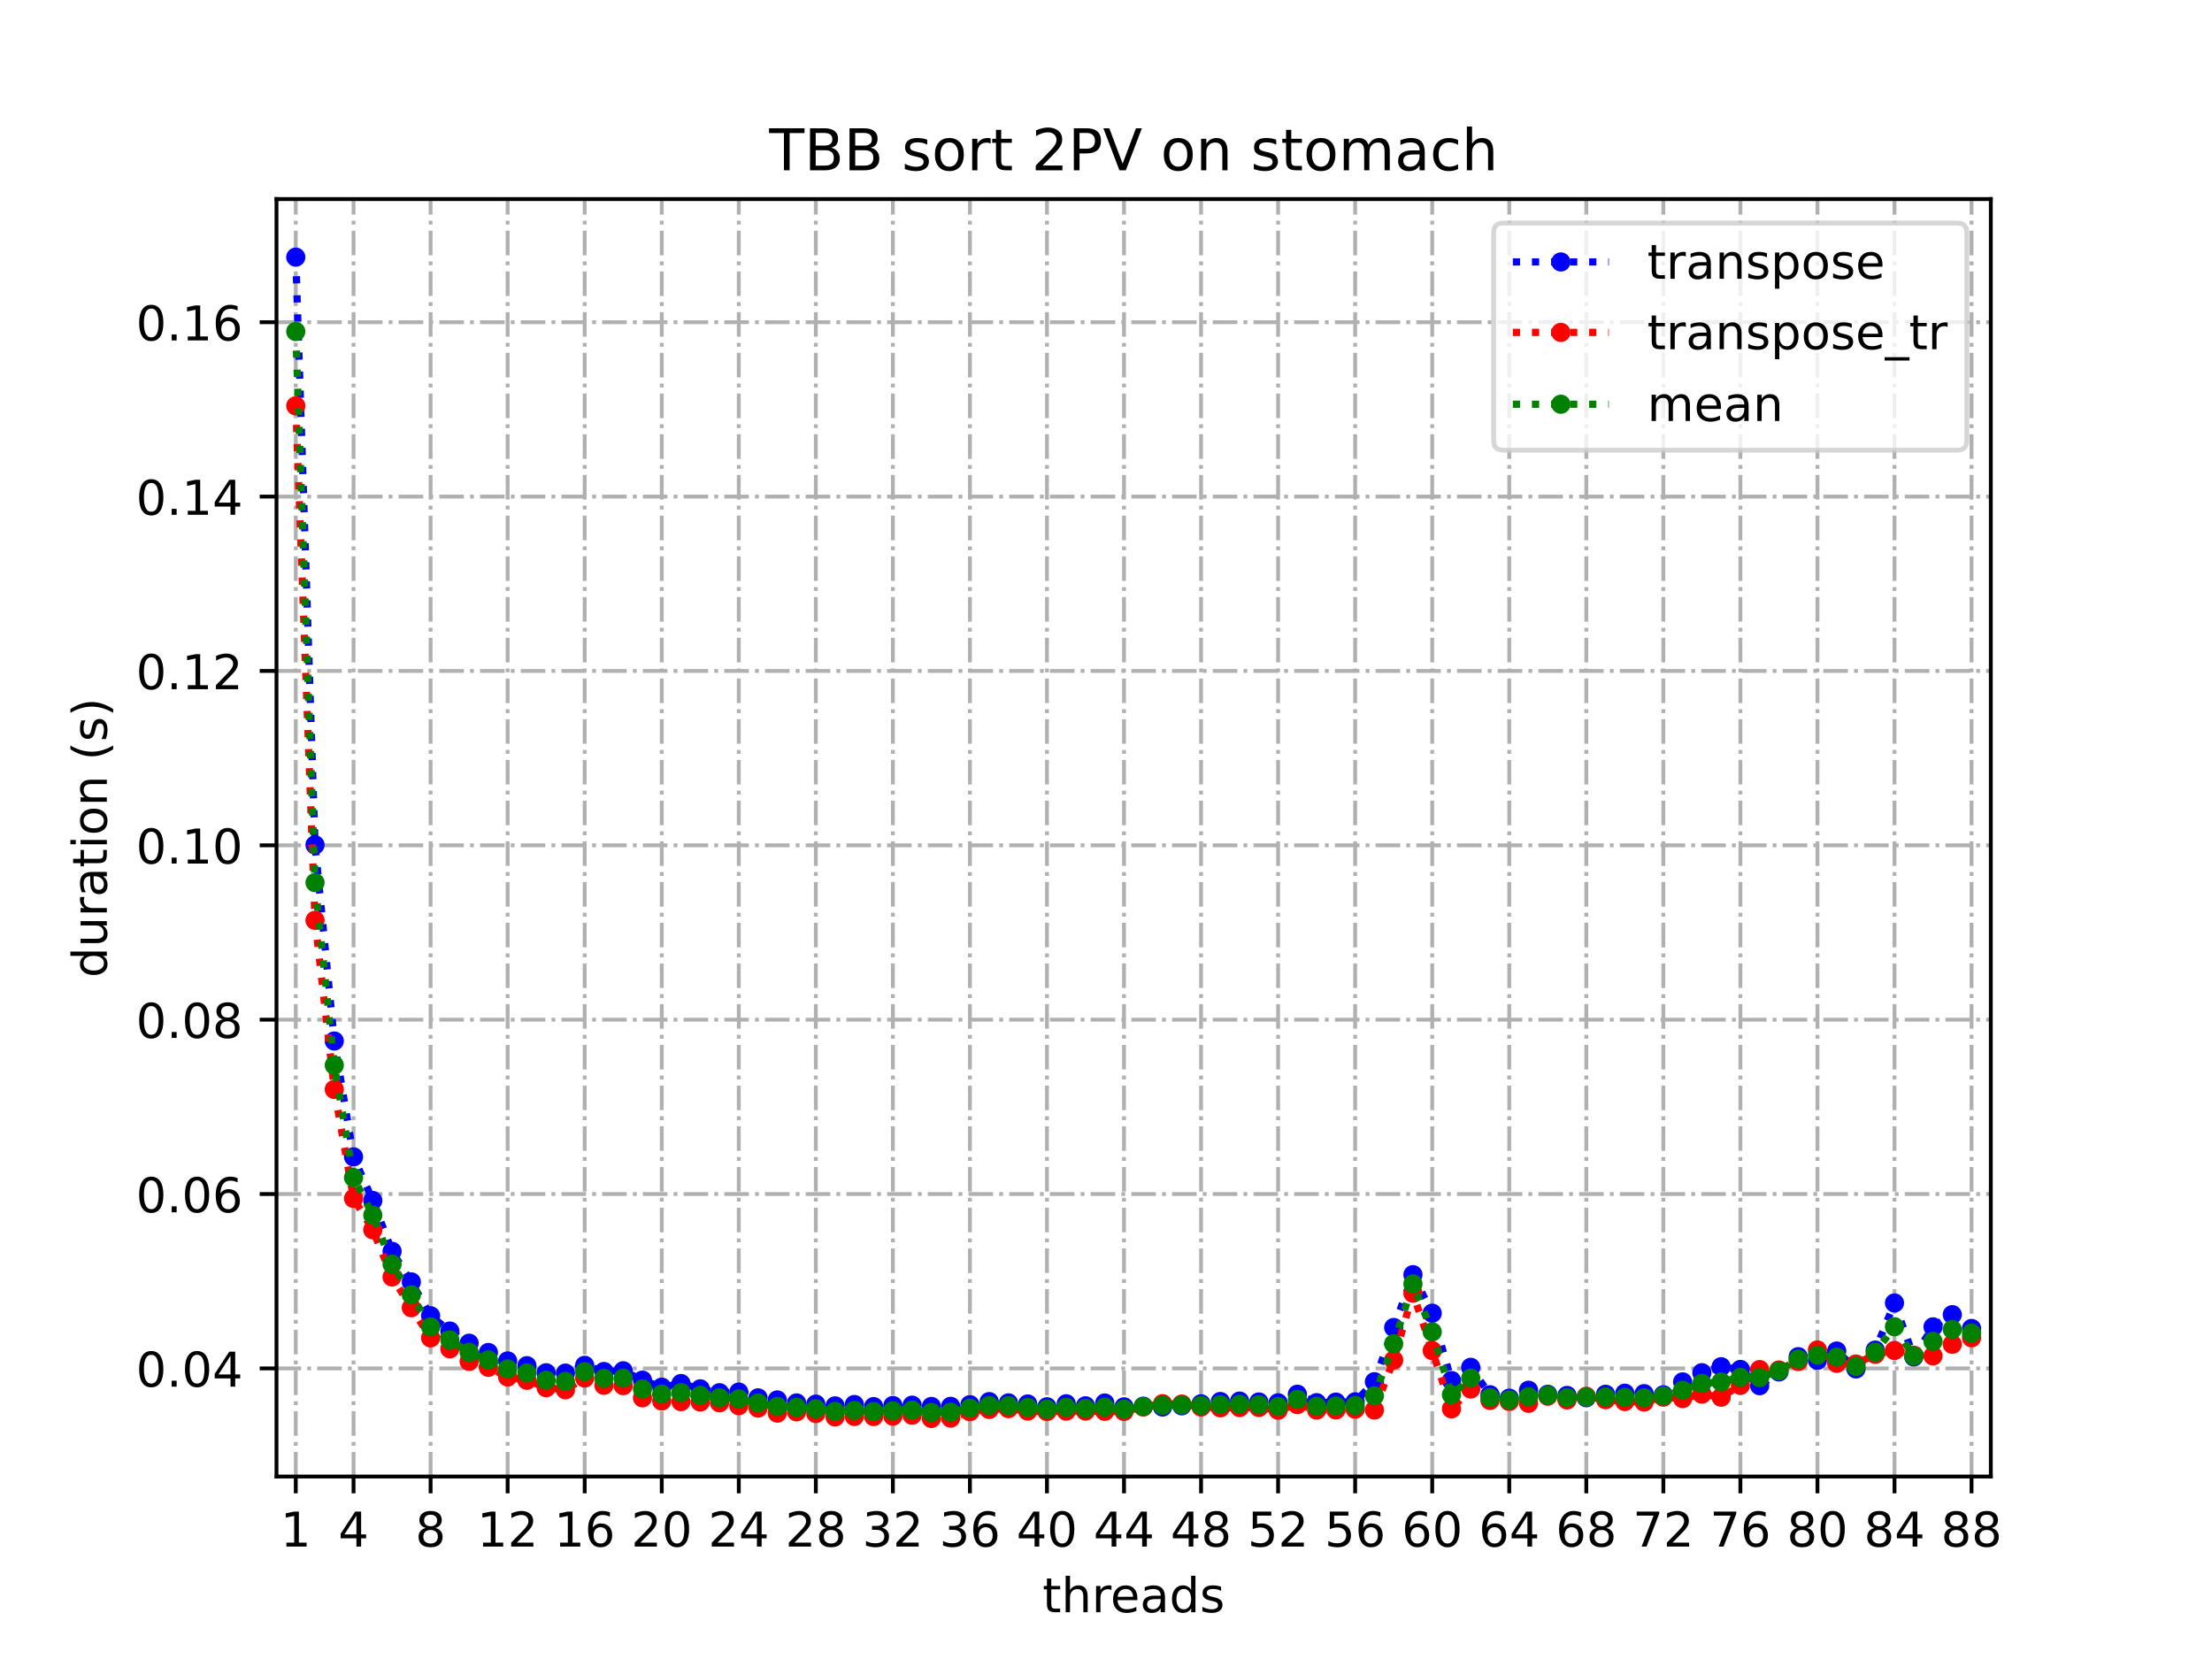 <?xml version="1.0" encoding="utf-8" standalone="no"?>
<!DOCTYPE svg PUBLIC "-//W3C//DTD SVG 1.1//EN"
  "http://www.w3.org/Graphics/SVG/1.1/DTD/svg11.dtd">
<!-- Created with matplotlib (https://matplotlib.org/) -->
<svg height="345.6pt" version="1.1" viewBox="0 0 460.8 345.6" width="460.8pt" xmlns="http://www.w3.org/2000/svg" xmlns:xlink="http://www.w3.org/1999/xlink">
 <defs>
  <style type="text/css">
*{stroke-linecap:butt;stroke-linejoin:round;}
  </style>
 </defs>
 <g id="figure_1">
  <g id="patch_1">
   <path d="M 0 345.6 
L 460.8 345.6 
L 460.8 0 
L 0 0 
z
" style="fill:#ffffff;"/>
  </g>
  <g id="axes_1">
   <g id="patch_2">
    <path d="M 57.6 307.584 
L 414.72 307.584 
L 414.72 41.472 
L 57.6 41.472 
z
" style="fill:#ffffff;"/>
   </g>
   <g id="matplotlib.axis_1">
    <g id="xtick_1">
     <g id="line2d_1">
      <path clip-path="url(#p0f3dba967a)" d="M 61.613 307.584 
L 61.613 41.472 
" style="fill:none;stroke:#b0b0b0;stroke-dasharray:5.12,1.28,0.8,1.28;stroke-dashoffset:0;stroke-width:0.8;"/>
     </g>
     <g id="line2d_2">
      <defs>
       <path d="M 0 0 
L 0 3.5 
" id="mf5315f9985" style="stroke:#000000;stroke-width:0.8;"/>
      </defs>
      <g>
       <use style="stroke:#000000;stroke-width:0.8;" x="61.613" xlink:href="#mf5315f9985" y="307.584"/>
      </g>
     </g>
     <g id="text_1">
      <!-- 1 -->
      <defs>
       <path d="M 12.406 8.297 
L 28.516 8.297 
L 28.516 63.922 
L 10.984 60.406 
L 10.984 69.391 
L 28.422 72.906 
L 38.281 72.906 
L 38.281 8.297 
L 54.391 8.297 
L 54.391 0 
L 12.406 0 
z
" id="DejaVuSans-49"/>
      </defs>
      <g transform="translate(58.431 322.182)scale(0.1 -0.1)">
       <use xlink:href="#DejaVuSans-49"/>
      </g>
     </g>
    </g>
    <g id="xtick_2">
     <g id="line2d_3">
      <path clip-path="url(#p0f3dba967a)" d="M 73.65 307.584 
L 73.65 41.472 
" style="fill:none;stroke:#b0b0b0;stroke-dasharray:5.12,1.28,0.8,1.28;stroke-dashoffset:0;stroke-width:0.8;"/>
     </g>
     <g id="line2d_4">
      <g>
       <use style="stroke:#000000;stroke-width:0.8;" x="73.65" xlink:href="#mf5315f9985" y="307.584"/>
      </g>
     </g>
     <g id="text_2">
      <!-- 4 -->
      <defs>
       <path d="M 37.797 64.312 
L 12.891 25.391 
L 37.797 25.391 
z
M 35.203 72.906 
L 47.609 72.906 
L 47.609 25.391 
L 58.016 25.391 
L 58.016 17.188 
L 47.609 17.188 
L 47.609 0 
L 37.797 0 
L 37.797 17.188 
L 4.891 17.188 
L 4.891 26.703 
z
" id="DejaVuSans-52"/>
      </defs>
      <g transform="translate(70.469 322.182)scale(0.1 -0.1)">
       <use xlink:href="#DejaVuSans-52"/>
      </g>
     </g>
    </g>
    <g id="xtick_3">
     <g id="line2d_5">
      <path clip-path="url(#p0f3dba967a)" d="M 89.701 307.584 
L 89.701 41.472 
" style="fill:none;stroke:#b0b0b0;stroke-dasharray:5.12,1.28,0.8,1.28;stroke-dashoffset:0;stroke-width:0.8;"/>
     </g>
     <g id="line2d_6">
      <g>
       <use style="stroke:#000000;stroke-width:0.8;" x="89.701" xlink:href="#mf5315f9985" y="307.584"/>
      </g>
     </g>
     <g id="text_3">
      <!-- 8 -->
      <defs>
       <path d="M 31.781 34.625 
Q 24.75 34.625 20.719 30.859 
Q 16.703 27.094 16.703 20.516 
Q 16.703 13.922 20.719 10.156 
Q 24.75 6.391 31.781 6.391 
Q 38.812 6.391 42.859 10.172 
Q 46.922 13.969 46.922 20.516 
Q 46.922 27.094 42.891 30.859 
Q 38.875 34.625 31.781 34.625 
z
M 21.922 38.812 
Q 15.578 40.375 12.031 44.719 
Q 8.5 49.078 8.5 55.328 
Q 8.5 64.062 14.719 69.141 
Q 20.953 74.219 31.781 74.219 
Q 42.672 74.219 48.875 69.141 
Q 55.078 64.062 55.078 55.328 
Q 55.078 49.078 51.531 44.719 
Q 48 40.375 41.703 38.812 
Q 48.828 37.156 52.797 32.312 
Q 56.781 27.484 56.781 20.516 
Q 56.781 9.906 50.312 4.234 
Q 43.844 -1.422 31.781 -1.422 
Q 19.734 -1.422 13.25 4.234 
Q 6.781 9.906 6.781 20.516 
Q 6.781 27.484 10.781 32.312 
Q 14.797 37.156 21.922 38.812 
z
M 18.312 54.391 
Q 18.312 48.734 21.844 45.562 
Q 25.391 42.391 31.781 42.391 
Q 38.141 42.391 41.719 45.562 
Q 45.312 48.734 45.312 54.391 
Q 45.312 60.062 41.719 63.234 
Q 38.141 66.406 31.781 66.406 
Q 25.391 66.406 21.844 63.234 
Q 18.312 60.062 18.312 54.391 
z
" id="DejaVuSans-56"/>
      </defs>
      <g transform="translate(86.519 322.182)scale(0.1 -0.1)">
       <use xlink:href="#DejaVuSans-56"/>
      </g>
     </g>
    </g>
    <g id="xtick_4">
     <g id="line2d_7">
      <path clip-path="url(#p0f3dba967a)" d="M 105.751 307.584 
L 105.751 41.472 
" style="fill:none;stroke:#b0b0b0;stroke-dasharray:5.12,1.28,0.8,1.28;stroke-dashoffset:0;stroke-width:0.8;"/>
     </g>
     <g id="line2d_8">
      <g>
       <use style="stroke:#000000;stroke-width:0.8;" x="105.751" xlink:href="#mf5315f9985" y="307.584"/>
      </g>
     </g>
     <g id="text_4">
      <!-- 12 -->
      <defs>
       <path d="M 19.188 8.297 
L 53.609 8.297 
L 53.609 0 
L 7.328 0 
L 7.328 8.297 
Q 12.938 14.109 22.625 23.891 
Q 32.328 33.688 34.812 36.531 
Q 39.547 41.844 41.422 45.531 
Q 43.312 49.219 43.312 52.781 
Q 43.312 58.594 39.234 62.25 
Q 35.156 65.922 28.609 65.922 
Q 23.969 65.922 18.812 64.312 
Q 13.672 62.703 7.812 59.422 
L 7.812 69.391 
Q 13.766 71.781 18.938 73 
Q 24.125 74.219 28.422 74.219 
Q 39.75 74.219 46.484 68.547 
Q 53.219 62.891 53.219 53.422 
Q 53.219 48.922 51.531 44.891 
Q 49.859 40.875 45.406 35.406 
Q 44.188 33.984 37.641 27.219 
Q 31.109 20.453 19.188 8.297 
z
" id="DejaVuSans-50"/>
      </defs>
      <g transform="translate(99.389 322.182)scale(0.1 -0.1)">
       <use xlink:href="#DejaVuSans-49"/>
       <use x="63.623" xlink:href="#DejaVuSans-50"/>
      </g>
     </g>
    </g>
    <g id="xtick_5">
     <g id="line2d_9">
      <path clip-path="url(#p0f3dba967a)" d="M 121.801 307.584 
L 121.801 41.472 
" style="fill:none;stroke:#b0b0b0;stroke-dasharray:5.12,1.28,0.8,1.28;stroke-dashoffset:0;stroke-width:0.8;"/>
     </g>
     <g id="line2d_10">
      <g>
       <use style="stroke:#000000;stroke-width:0.8;" x="121.801" xlink:href="#mf5315f9985" y="307.584"/>
      </g>
     </g>
     <g id="text_5">
      <!-- 16 -->
      <defs>
       <path d="M 33.016 40.375 
Q 26.375 40.375 22.484 35.828 
Q 18.609 31.297 18.609 23.391 
Q 18.609 15.531 22.484 10.953 
Q 26.375 6.391 33.016 6.391 
Q 39.656 6.391 43.531 10.953 
Q 47.406 15.531 47.406 23.391 
Q 47.406 31.297 43.531 35.828 
Q 39.656 40.375 33.016 40.375 
z
M 52.594 71.297 
L 52.594 62.312 
Q 48.875 64.062 45.094 64.984 
Q 41.312 65.922 37.594 65.922 
Q 27.828 65.922 22.672 59.328 
Q 17.531 52.734 16.797 39.406 
Q 19.672 43.656 24.016 45.922 
Q 28.375 48.188 33.594 48.188 
Q 44.578 48.188 50.953 41.516 
Q 57.328 34.859 57.328 23.391 
Q 57.328 12.156 50.688 5.359 
Q 44.047 -1.422 33.016 -1.422 
Q 20.359 -1.422 13.672 8.266 
Q 6.984 17.969 6.984 36.375 
Q 6.984 53.656 15.188 63.938 
Q 23.391 74.219 37.203 74.219 
Q 40.922 74.219 44.703 73.484 
Q 48.484 72.75 52.594 71.297 
z
" id="DejaVuSans-54"/>
      </defs>
      <g transform="translate(115.439 322.182)scale(0.1 -0.1)">
       <use xlink:href="#DejaVuSans-49"/>
       <use x="63.623" xlink:href="#DejaVuSans-54"/>
      </g>
     </g>
    </g>
    <g id="xtick_6">
     <g id="line2d_11">
      <path clip-path="url(#p0f3dba967a)" d="M 137.852 307.584 
L 137.852 41.472 
" style="fill:none;stroke:#b0b0b0;stroke-dasharray:5.12,1.28,0.8,1.28;stroke-dashoffset:0;stroke-width:0.8;"/>
     </g>
     <g id="line2d_12">
      <g>
       <use style="stroke:#000000;stroke-width:0.8;" x="137.852" xlink:href="#mf5315f9985" y="307.584"/>
      </g>
     </g>
     <g id="text_6">
      <!-- 20 -->
      <defs>
       <path d="M 31.781 66.406 
Q 24.172 66.406 20.328 58.906 
Q 16.5 51.422 16.5 36.375 
Q 16.5 21.391 20.328 13.891 
Q 24.172 6.391 31.781 6.391 
Q 39.453 6.391 43.281 13.891 
Q 47.125 21.391 47.125 36.375 
Q 47.125 51.422 43.281 58.906 
Q 39.453 66.406 31.781 66.406 
z
M 31.781 74.219 
Q 44.047 74.219 50.516 64.516 
Q 56.984 54.828 56.984 36.375 
Q 56.984 17.969 50.516 8.266 
Q 44.047 -1.422 31.781 -1.422 
Q 19.531 -1.422 13.062 8.266 
Q 6.594 17.969 6.594 36.375 
Q 6.594 54.828 13.062 64.516 
Q 19.531 74.219 31.781 74.219 
z
" id="DejaVuSans-48"/>
      </defs>
      <g transform="translate(131.489 322.182)scale(0.1 -0.1)">
       <use xlink:href="#DejaVuSans-50"/>
       <use x="63.623" xlink:href="#DejaVuSans-48"/>
      </g>
     </g>
    </g>
    <g id="xtick_7">
     <g id="line2d_13">
      <path clip-path="url(#p0f3dba967a)" d="M 153.902 307.584 
L 153.902 41.472 
" style="fill:none;stroke:#b0b0b0;stroke-dasharray:5.12,1.28,0.8,1.28;stroke-dashoffset:0;stroke-width:0.8;"/>
     </g>
     <g id="line2d_14">
      <g>
       <use style="stroke:#000000;stroke-width:0.8;" x="153.902" xlink:href="#mf5315f9985" y="307.584"/>
      </g>
     </g>
     <g id="text_7">
      <!-- 24 -->
      <g transform="translate(147.54 322.182)scale(0.1 -0.1)">
       <use xlink:href="#DejaVuSans-50"/>
       <use x="63.623" xlink:href="#DejaVuSans-52"/>
      </g>
     </g>
    </g>
    <g id="xtick_8">
     <g id="line2d_15">
      <path clip-path="url(#p0f3dba967a)" d="M 169.952 307.584 
L 169.952 41.472 
" style="fill:none;stroke:#b0b0b0;stroke-dasharray:5.12,1.28,0.8,1.28;stroke-dashoffset:0;stroke-width:0.8;"/>
     </g>
     <g id="line2d_16">
      <g>
       <use style="stroke:#000000;stroke-width:0.8;" x="169.952" xlink:href="#mf5315f9985" y="307.584"/>
      </g>
     </g>
     <g id="text_8">
      <!-- 28 -->
      <g transform="translate(163.59 322.182)scale(0.1 -0.1)">
       <use xlink:href="#DejaVuSans-50"/>
       <use x="63.623" xlink:href="#DejaVuSans-56"/>
      </g>
     </g>
    </g>
    <g id="xtick_9">
     <g id="line2d_17">
      <path clip-path="url(#p0f3dba967a)" d="M 186.003 307.584 
L 186.003 41.472 
" style="fill:none;stroke:#b0b0b0;stroke-dasharray:5.12,1.28,0.8,1.28;stroke-dashoffset:0;stroke-width:0.8;"/>
     </g>
     <g id="line2d_18">
      <g>
       <use style="stroke:#000000;stroke-width:0.8;" x="186.003" xlink:href="#mf5315f9985" y="307.584"/>
      </g>
     </g>
     <g id="text_9">
      <!-- 32 -->
      <defs>
       <path d="M 40.578 39.312 
Q 47.656 37.797 51.625 33 
Q 55.609 28.219 55.609 21.188 
Q 55.609 10.406 48.188 4.484 
Q 40.766 -1.422 27.094 -1.422 
Q 22.516 -1.422 17.656 -0.516 
Q 12.797 0.391 7.625 2.203 
L 7.625 11.719 
Q 11.719 9.328 16.594 8.109 
Q 21.484 6.891 26.812 6.891 
Q 36.078 6.891 40.938 10.547 
Q 45.797 14.203 45.797 21.188 
Q 45.797 27.641 41.281 31.266 
Q 36.766 34.906 28.719 34.906 
L 20.219 34.906 
L 20.219 43.016 
L 29.109 43.016 
Q 36.375 43.016 40.234 45.922 
Q 44.094 48.828 44.094 54.297 
Q 44.094 59.906 40.109 62.906 
Q 36.141 65.922 28.719 65.922 
Q 24.656 65.922 20.016 65.031 
Q 15.375 64.156 9.812 62.312 
L 9.812 71.094 
Q 15.438 72.656 20.344 73.438 
Q 25.25 74.219 29.594 74.219 
Q 40.828 74.219 47.359 69.109 
Q 53.906 64.016 53.906 55.328 
Q 53.906 49.266 50.438 45.094 
Q 46.969 40.922 40.578 39.312 
z
" id="DejaVuSans-51"/>
      </defs>
      <g transform="translate(179.64 322.182)scale(0.1 -0.1)">
       <use xlink:href="#DejaVuSans-51"/>
       <use x="63.623" xlink:href="#DejaVuSans-50"/>
      </g>
     </g>
    </g>
    <g id="xtick_10">
     <g id="line2d_19">
      <path clip-path="url(#p0f3dba967a)" d="M 202.053 307.584 
L 202.053 41.472 
" style="fill:none;stroke:#b0b0b0;stroke-dasharray:5.12,1.28,0.8,1.28;stroke-dashoffset:0;stroke-width:0.8;"/>
     </g>
     <g id="line2d_20">
      <g>
       <use style="stroke:#000000;stroke-width:0.8;" x="202.053" xlink:href="#mf5315f9985" y="307.584"/>
      </g>
     </g>
     <g id="text_10">
      <!-- 36 -->
      <g transform="translate(195.691 322.182)scale(0.1 -0.1)">
       <use xlink:href="#DejaVuSans-51"/>
       <use x="63.623" xlink:href="#DejaVuSans-54"/>
      </g>
     </g>
    </g>
    <g id="xtick_11">
     <g id="line2d_21">
      <path clip-path="url(#p0f3dba967a)" d="M 218.103 307.584 
L 218.103 41.472 
" style="fill:none;stroke:#b0b0b0;stroke-dasharray:5.12,1.28,0.8,1.28;stroke-dashoffset:0;stroke-width:0.8;"/>
     </g>
     <g id="line2d_22">
      <g>
       <use style="stroke:#000000;stroke-width:0.8;" x="218.103" xlink:href="#mf5315f9985" y="307.584"/>
      </g>
     </g>
     <g id="text_11">
      <!-- 40 -->
      <g transform="translate(211.741 322.182)scale(0.1 -0.1)">
       <use xlink:href="#DejaVuSans-52"/>
       <use x="63.623" xlink:href="#DejaVuSans-48"/>
      </g>
     </g>
    </g>
    <g id="xtick_12">
     <g id="line2d_23">
      <path clip-path="url(#p0f3dba967a)" d="M 234.154 307.584 
L 234.154 41.472 
" style="fill:none;stroke:#b0b0b0;stroke-dasharray:5.12,1.28,0.8,1.28;stroke-dashoffset:0;stroke-width:0.8;"/>
     </g>
     <g id="line2d_24">
      <g>
       <use style="stroke:#000000;stroke-width:0.8;" x="234.154" xlink:href="#mf5315f9985" y="307.584"/>
      </g>
     </g>
     <g id="text_12">
      <!-- 44 -->
      <g transform="translate(227.791 322.182)scale(0.1 -0.1)">
       <use xlink:href="#DejaVuSans-52"/>
       <use x="63.623" xlink:href="#DejaVuSans-52"/>
      </g>
     </g>
    </g>
    <g id="xtick_13">
     <g id="line2d_25">
      <path clip-path="url(#p0f3dba967a)" d="M 250.204 307.584 
L 250.204 41.472 
" style="fill:none;stroke:#b0b0b0;stroke-dasharray:5.12,1.28,0.8,1.28;stroke-dashoffset:0;stroke-width:0.8;"/>
     </g>
     <g id="line2d_26">
      <g>
       <use style="stroke:#000000;stroke-width:0.8;" x="250.204" xlink:href="#mf5315f9985" y="307.584"/>
      </g>
     </g>
     <g id="text_13">
      <!-- 48 -->
      <g transform="translate(243.842 322.182)scale(0.1 -0.1)">
       <use xlink:href="#DejaVuSans-52"/>
       <use x="63.623" xlink:href="#DejaVuSans-56"/>
      </g>
     </g>
    </g>
    <g id="xtick_14">
     <g id="line2d_27">
      <path clip-path="url(#p0f3dba967a)" d="M 266.254 307.584 
L 266.254 41.472 
" style="fill:none;stroke:#b0b0b0;stroke-dasharray:5.12,1.28,0.8,1.28;stroke-dashoffset:0;stroke-width:0.8;"/>
     </g>
     <g id="line2d_28">
      <g>
       <use style="stroke:#000000;stroke-width:0.8;" x="266.254" xlink:href="#mf5315f9985" y="307.584"/>
      </g>
     </g>
     <g id="text_14">
      <!-- 52 -->
      <defs>
       <path d="M 10.797 72.906 
L 49.516 72.906 
L 49.516 64.594 
L 19.828 64.594 
L 19.828 46.734 
Q 21.969 47.469 24.109 47.828 
Q 26.266 48.188 28.422 48.188 
Q 40.625 48.188 47.75 41.5 
Q 54.891 34.812 54.891 23.391 
Q 54.891 11.625 47.562 5.094 
Q 40.234 -1.422 26.906 -1.422 
Q 22.312 -1.422 17.547 -0.641 
Q 12.797 0.141 7.719 1.703 
L 7.719 11.625 
Q 12.109 9.234 16.797 8.062 
Q 21.484 6.891 26.703 6.891 
Q 35.156 6.891 40.078 11.328 
Q 45.016 15.766 45.016 23.391 
Q 45.016 31 40.078 35.438 
Q 35.156 39.891 26.703 39.891 
Q 22.75 39.891 18.812 39.016 
Q 14.891 38.141 10.797 36.281 
z
" id="DejaVuSans-53"/>
      </defs>
      <g transform="translate(259.892 322.182)scale(0.1 -0.1)">
       <use xlink:href="#DejaVuSans-53"/>
       <use x="63.623" xlink:href="#DejaVuSans-50"/>
      </g>
     </g>
    </g>
    <g id="xtick_15">
     <g id="line2d_29">
      <path clip-path="url(#p0f3dba967a)" d="M 282.305 307.584 
L 282.305 41.472 
" style="fill:none;stroke:#b0b0b0;stroke-dasharray:5.12,1.28,0.8,1.28;stroke-dashoffset:0;stroke-width:0.8;"/>
     </g>
     <g id="line2d_30">
      <g>
       <use style="stroke:#000000;stroke-width:0.8;" x="282.305" xlink:href="#mf5315f9985" y="307.584"/>
      </g>
     </g>
     <g id="text_15">
      <!-- 56 -->
      <g transform="translate(275.942 322.182)scale(0.1 -0.1)">
       <use xlink:href="#DejaVuSans-53"/>
       <use x="63.623" xlink:href="#DejaVuSans-54"/>
      </g>
     </g>
    </g>
    <g id="xtick_16">
     <g id="line2d_31">
      <path clip-path="url(#p0f3dba967a)" d="M 298.355 307.584 
L 298.355 41.472 
" style="fill:none;stroke:#b0b0b0;stroke-dasharray:5.12,1.28,0.8,1.28;stroke-dashoffset:0;stroke-width:0.8;"/>
     </g>
     <g id="line2d_32">
      <g>
       <use style="stroke:#000000;stroke-width:0.8;" x="298.355" xlink:href="#mf5315f9985" y="307.584"/>
      </g>
     </g>
     <g id="text_16">
      <!-- 60 -->
      <g transform="translate(291.993 322.182)scale(0.1 -0.1)">
       <use xlink:href="#DejaVuSans-54"/>
       <use x="63.623" xlink:href="#DejaVuSans-48"/>
      </g>
     </g>
    </g>
    <g id="xtick_17">
     <g id="line2d_33">
      <path clip-path="url(#p0f3dba967a)" d="M 314.405 307.584 
L 314.405 41.472 
" style="fill:none;stroke:#b0b0b0;stroke-dasharray:5.12,1.28,0.8,1.28;stroke-dashoffset:0;stroke-width:0.8;"/>
     </g>
     <g id="line2d_34">
      <g>
       <use style="stroke:#000000;stroke-width:0.8;" x="314.405" xlink:href="#mf5315f9985" y="307.584"/>
      </g>
     </g>
     <g id="text_17">
      <!-- 64 -->
      <g transform="translate(308.043 322.182)scale(0.1 -0.1)">
       <use xlink:href="#DejaVuSans-54"/>
       <use x="63.623" xlink:href="#DejaVuSans-52"/>
      </g>
     </g>
    </g>
    <g id="xtick_18">
     <g id="line2d_35">
      <path clip-path="url(#p0f3dba967a)" d="M 330.456 307.584 
L 330.456 41.472 
" style="fill:none;stroke:#b0b0b0;stroke-dasharray:5.12,1.28,0.8,1.28;stroke-dashoffset:0;stroke-width:0.8;"/>
     </g>
     <g id="line2d_36">
      <g>
       <use style="stroke:#000000;stroke-width:0.8;" x="330.456" xlink:href="#mf5315f9985" y="307.584"/>
      </g>
     </g>
     <g id="text_18">
      <!-- 68 -->
      <g transform="translate(324.093 322.182)scale(0.1 -0.1)">
       <use xlink:href="#DejaVuSans-54"/>
       <use x="63.623" xlink:href="#DejaVuSans-56"/>
      </g>
     </g>
    </g>
    <g id="xtick_19">
     <g id="line2d_37">
      <path clip-path="url(#p0f3dba967a)" d="M 346.506 307.584 
L 346.506 41.472 
" style="fill:none;stroke:#b0b0b0;stroke-dasharray:5.12,1.28,0.8,1.28;stroke-dashoffset:0;stroke-width:0.8;"/>
     </g>
     <g id="line2d_38">
      <g>
       <use style="stroke:#000000;stroke-width:0.8;" x="346.506" xlink:href="#mf5315f9985" y="307.584"/>
      </g>
     </g>
     <g id="text_19">
      <!-- 72 -->
      <defs>
       <path d="M 8.203 72.906 
L 55.078 72.906 
L 55.078 68.703 
L 28.609 0 
L 18.312 0 
L 43.219 64.594 
L 8.203 64.594 
z
" id="DejaVuSans-55"/>
      </defs>
      <g transform="translate(340.144 322.182)scale(0.1 -0.1)">
       <use xlink:href="#DejaVuSans-55"/>
       <use x="63.623" xlink:href="#DejaVuSans-50"/>
      </g>
     </g>
    </g>
    <g id="xtick_20">
     <g id="line2d_39">
      <path clip-path="url(#p0f3dba967a)" d="M 362.556 307.584 
L 362.556 41.472 
" style="fill:none;stroke:#b0b0b0;stroke-dasharray:5.12,1.28,0.8,1.28;stroke-dashoffset:0;stroke-width:0.8;"/>
     </g>
     <g id="line2d_40">
      <g>
       <use style="stroke:#000000;stroke-width:0.8;" x="362.556" xlink:href="#mf5315f9985" y="307.584"/>
      </g>
     </g>
     <g id="text_20">
      <!-- 76 -->
      <g transform="translate(356.194 322.182)scale(0.1 -0.1)">
       <use xlink:href="#DejaVuSans-55"/>
       <use x="63.623" xlink:href="#DejaVuSans-54"/>
      </g>
     </g>
    </g>
    <g id="xtick_21">
     <g id="line2d_41">
      <path clip-path="url(#p0f3dba967a)" d="M 378.607 307.584 
L 378.607 41.472 
" style="fill:none;stroke:#b0b0b0;stroke-dasharray:5.12,1.28,0.8,1.28;stroke-dashoffset:0;stroke-width:0.8;"/>
     </g>
     <g id="line2d_42">
      <g>
       <use style="stroke:#000000;stroke-width:0.8;" x="378.607" xlink:href="#mf5315f9985" y="307.584"/>
      </g>
     </g>
     <g id="text_21">
      <!-- 80 -->
      <g transform="translate(372.244 322.182)scale(0.1 -0.1)">
       <use xlink:href="#DejaVuSans-56"/>
       <use x="63.623" xlink:href="#DejaVuSans-48"/>
      </g>
     </g>
    </g>
    <g id="xtick_22">
     <g id="line2d_43">
      <path clip-path="url(#p0f3dba967a)" d="M 394.657 307.584 
L 394.657 41.472 
" style="fill:none;stroke:#b0b0b0;stroke-dasharray:5.12,1.28,0.8,1.28;stroke-dashoffset:0;stroke-width:0.8;"/>
     </g>
     <g id="line2d_44">
      <g>
       <use style="stroke:#000000;stroke-width:0.8;" x="394.657" xlink:href="#mf5315f9985" y="307.584"/>
      </g>
     </g>
     <g id="text_22">
      <!-- 84 -->
      <g transform="translate(388.295 322.182)scale(0.1 -0.1)">
       <use xlink:href="#DejaVuSans-56"/>
       <use x="63.623" xlink:href="#DejaVuSans-52"/>
      </g>
     </g>
    </g>
    <g id="xtick_23">
     <g id="line2d_45">
      <path clip-path="url(#p0f3dba967a)" d="M 410.707 307.584 
L 410.707 41.472 
" style="fill:none;stroke:#b0b0b0;stroke-dasharray:5.12,1.28,0.8,1.28;stroke-dashoffset:0;stroke-width:0.8;"/>
     </g>
     <g id="line2d_46">
      <g>
       <use style="stroke:#000000;stroke-width:0.8;" x="410.707" xlink:href="#mf5315f9985" y="307.584"/>
      </g>
     </g>
     <g id="text_23">
      <!-- 88 -->
      <g transform="translate(404.345 322.182)scale(0.1 -0.1)">
       <use xlink:href="#DejaVuSans-56"/>
       <use x="63.623" xlink:href="#DejaVuSans-56"/>
      </g>
     </g>
    </g>
    <g id="text_24">
     <!-- threads -->
     <defs>
      <path d="M 18.312 70.219 
L 18.312 54.688 
L 36.812 54.688 
L 36.812 47.703 
L 18.312 47.703 
L 18.312 18.016 
Q 18.312 11.328 20.141 9.422 
Q 21.969 7.516 27.594 7.516 
L 36.812 7.516 
L 36.812 0 
L 27.594 0 
Q 17.188 0 13.234 3.875 
Q 9.281 7.766 9.281 18.016 
L 9.281 47.703 
L 2.688 47.703 
L 2.688 54.688 
L 9.281 54.688 
L 9.281 70.219 
z
" id="DejaVuSans-116"/>
      <path d="M 54.891 33.016 
L 54.891 0 
L 45.906 0 
L 45.906 32.719 
Q 45.906 40.484 42.875 44.328 
Q 39.844 48.188 33.797 48.188 
Q 26.516 48.188 22.312 43.547 
Q 18.109 38.922 18.109 30.906 
L 18.109 0 
L 9.078 0 
L 9.078 75.984 
L 18.109 75.984 
L 18.109 46.188 
Q 21.344 51.125 25.703 53.562 
Q 30.078 56 35.797 56 
Q 45.219 56 50.047 50.172 
Q 54.891 44.344 54.891 33.016 
z
" id="DejaVuSans-104"/>
      <path d="M 41.109 46.297 
Q 39.594 47.172 37.812 47.578 
Q 36.031 48 33.891 48 
Q 26.266 48 22.188 43.047 
Q 18.109 38.094 18.109 28.812 
L 18.109 0 
L 9.078 0 
L 9.078 54.688 
L 18.109 54.688 
L 18.109 46.188 
Q 20.953 51.172 25.484 53.578 
Q 30.031 56 36.531 56 
Q 37.453 56 38.578 55.875 
Q 39.703 55.766 41.062 55.516 
z
" id="DejaVuSans-114"/>
      <path d="M 56.203 29.594 
L 56.203 25.203 
L 14.891 25.203 
Q 15.484 15.922 20.484 11.062 
Q 25.484 6.203 34.422 6.203 
Q 39.594 6.203 44.453 7.469 
Q 49.312 8.734 54.109 11.281 
L 54.109 2.781 
Q 49.266 0.734 44.188 -0.344 
Q 39.109 -1.422 33.891 -1.422 
Q 20.797 -1.422 13.156 6.188 
Q 5.516 13.812 5.516 26.812 
Q 5.516 40.234 12.766 48.109 
Q 20.016 56 32.328 56 
Q 43.359 56 49.781 48.891 
Q 56.203 41.797 56.203 29.594 
z
M 47.219 32.234 
Q 47.125 39.594 43.094 43.984 
Q 39.062 48.391 32.422 48.391 
Q 24.906 48.391 20.391 44.141 
Q 15.875 39.891 15.188 32.172 
z
" id="DejaVuSans-101"/>
      <path d="M 34.281 27.484 
Q 23.391 27.484 19.188 25 
Q 14.984 22.516 14.984 16.5 
Q 14.984 11.719 18.141 8.906 
Q 21.297 6.109 26.703 6.109 
Q 34.188 6.109 38.703 11.406 
Q 43.219 16.703 43.219 25.484 
L 43.219 27.484 
z
M 52.203 31.203 
L 52.203 0 
L 43.219 0 
L 43.219 8.297 
Q 40.141 3.328 35.547 0.953 
Q 30.953 -1.422 24.312 -1.422 
Q 15.922 -1.422 10.953 3.297 
Q 6 8.016 6 15.922 
Q 6 25.141 12.172 29.828 
Q 18.359 34.516 30.609 34.516 
L 43.219 34.516 
L 43.219 35.406 
Q 43.219 41.609 39.141 45 
Q 35.062 48.391 27.688 48.391 
Q 23 48.391 18.547 47.266 
Q 14.109 46.141 10.016 43.891 
L 10.016 52.203 
Q 14.938 54.109 19.578 55.047 
Q 24.219 56 28.609 56 
Q 40.484 56 46.344 49.844 
Q 52.203 43.703 52.203 31.203 
z
" id="DejaVuSans-97"/>
      <path d="M 45.406 46.391 
L 45.406 75.984 
L 54.391 75.984 
L 54.391 0 
L 45.406 0 
L 45.406 8.203 
Q 42.578 3.328 38.25 0.953 
Q 33.938 -1.422 27.875 -1.422 
Q 17.969 -1.422 11.734 6.484 
Q 5.516 14.406 5.516 27.297 
Q 5.516 40.188 11.734 48.094 
Q 17.969 56 27.875 56 
Q 33.938 56 38.25 53.625 
Q 42.578 51.266 45.406 46.391 
z
M 14.797 27.297 
Q 14.797 17.391 18.875 11.75 
Q 22.953 6.109 30.078 6.109 
Q 37.203 6.109 41.297 11.75 
Q 45.406 17.391 45.406 27.297 
Q 45.406 37.203 41.297 42.844 
Q 37.203 48.484 30.078 48.484 
Q 22.953 48.484 18.875 42.844 
Q 14.797 37.203 14.797 27.297 
z
" id="DejaVuSans-100"/>
      <path d="M 44.281 53.078 
L 44.281 44.578 
Q 40.484 46.531 36.375 47.5 
Q 32.281 48.484 27.875 48.484 
Q 21.188 48.484 17.844 46.438 
Q 14.5 44.391 14.5 40.281 
Q 14.5 37.156 16.891 35.375 
Q 19.281 33.594 26.516 31.984 
L 29.594 31.297 
Q 39.156 29.25 43.188 25.516 
Q 47.219 21.781 47.219 15.094 
Q 47.219 7.469 41.188 3.016 
Q 35.156 -1.422 24.609 -1.422 
Q 20.219 -1.422 15.453 -0.562 
Q 10.688 0.297 5.422 2 
L 5.422 11.281 
Q 10.406 8.688 15.234 7.391 
Q 20.062 6.109 24.812 6.109 
Q 31.156 6.109 34.562 8.281 
Q 37.984 10.453 37.984 14.406 
Q 37.984 18.062 35.516 20.016 
Q 33.062 21.969 24.703 23.781 
L 21.578 24.516 
Q 13.234 26.266 9.516 29.906 
Q 5.812 33.547 5.812 39.891 
Q 5.812 47.609 11.281 51.797 
Q 16.75 56 26.812 56 
Q 31.781 56 36.172 55.266 
Q 40.578 54.547 44.281 53.078 
z
" id="DejaVuSans-115"/>
     </defs>
     <g transform="translate(217.169 335.861)scale(0.1 -0.1)">
      <use xlink:href="#DejaVuSans-116"/>
      <use x="39.209" xlink:href="#DejaVuSans-104"/>
      <use x="102.588" xlink:href="#DejaVuSans-114"/>
      <use x="141.451" xlink:href="#DejaVuSans-101"/>
      <use x="202.975" xlink:href="#DejaVuSans-97"/>
      <use x="264.254" xlink:href="#DejaVuSans-100"/>
      <use x="327.73" xlink:href="#DejaVuSans-115"/>
     </g>
    </g>
   </g>
   <g id="matplotlib.axis_2">
    <g id="ytick_1">
     <g id="line2d_47">
      <path clip-path="url(#p0f3dba967a)" d="M 57.6 285.068 
L 414.72 285.068 
" style="fill:none;stroke:#b0b0b0;stroke-dasharray:5.12,1.28,0.8,1.28;stroke-dashoffset:0;stroke-width:0.8;"/>
     </g>
     <g id="line2d_48">
      <defs>
       <path d="M 0 0 
L -3.5 0 
" id="m1b149e1a35" style="stroke:#000000;stroke-width:0.8;"/>
      </defs>
      <g>
       <use style="stroke:#000000;stroke-width:0.8;" x="57.6" xlink:href="#m1b149e1a35" y="285.068"/>
      </g>
     </g>
     <g id="text_25">
      <!-- 0.04 -->
      <defs>
       <path d="M 10.688 12.406 
L 21 12.406 
L 21 0 
L 10.688 0 
z
" id="DejaVuSans-46"/>
      </defs>
      <g transform="translate(28.334 288.867)scale(0.1 -0.1)">
       <use xlink:href="#DejaVuSans-48"/>
       <use x="63.623" xlink:href="#DejaVuSans-46"/>
       <use x="95.41" xlink:href="#DejaVuSans-48"/>
       <use x="159.033" xlink:href="#DejaVuSans-52"/>
      </g>
     </g>
    </g>
    <g id="ytick_2">
     <g id="line2d_49">
      <path clip-path="url(#p0f3dba967a)" d="M 57.6 248.743 
L 414.72 248.743 
" style="fill:none;stroke:#b0b0b0;stroke-dasharray:5.12,1.28,0.8,1.28;stroke-dashoffset:0;stroke-width:0.8;"/>
     </g>
     <g id="line2d_50">
      <g>
       <use style="stroke:#000000;stroke-width:0.8;" x="57.6" xlink:href="#m1b149e1a35" y="248.743"/>
      </g>
     </g>
     <g id="text_26">
      <!-- 0.06 -->
      <g transform="translate(28.334 252.542)scale(0.1 -0.1)">
       <use xlink:href="#DejaVuSans-48"/>
       <use x="63.623" xlink:href="#DejaVuSans-46"/>
       <use x="95.41" xlink:href="#DejaVuSans-48"/>
       <use x="159.033" xlink:href="#DejaVuSans-54"/>
      </g>
     </g>
    </g>
    <g id="ytick_3">
     <g id="line2d_51">
      <path clip-path="url(#p0f3dba967a)" d="M 57.6 212.418 
L 414.72 212.418 
" style="fill:none;stroke:#b0b0b0;stroke-dasharray:5.12,1.28,0.8,1.28;stroke-dashoffset:0;stroke-width:0.8;"/>
     </g>
     <g id="line2d_52">
      <g>
       <use style="stroke:#000000;stroke-width:0.8;" x="57.6" xlink:href="#m1b149e1a35" y="212.418"/>
      </g>
     </g>
     <g id="text_27">
      <!-- 0.08 -->
      <g transform="translate(28.334 216.218)scale(0.1 -0.1)">
       <use xlink:href="#DejaVuSans-48"/>
       <use x="63.623" xlink:href="#DejaVuSans-46"/>
       <use x="95.41" xlink:href="#DejaVuSans-48"/>
       <use x="159.033" xlink:href="#DejaVuSans-56"/>
      </g>
     </g>
    </g>
    <g id="ytick_4">
     <g id="line2d_53">
      <path clip-path="url(#p0f3dba967a)" d="M 57.6 176.093 
L 414.72 176.093 
" style="fill:none;stroke:#b0b0b0;stroke-dasharray:5.12,1.28,0.8,1.28;stroke-dashoffset:0;stroke-width:0.8;"/>
     </g>
     <g id="line2d_54">
      <g>
       <use style="stroke:#000000;stroke-width:0.8;" x="57.6" xlink:href="#m1b149e1a35" y="176.093"/>
      </g>
     </g>
     <g id="text_28">
      <!-- 0.10 -->
      <g transform="translate(28.334 179.893)scale(0.1 -0.1)">
       <use xlink:href="#DejaVuSans-48"/>
       <use x="63.623" xlink:href="#DejaVuSans-46"/>
       <use x="95.41" xlink:href="#DejaVuSans-49"/>
       <use x="159.033" xlink:href="#DejaVuSans-48"/>
      </g>
     </g>
    </g>
    <g id="ytick_5">
     <g id="line2d_55">
      <path clip-path="url(#p0f3dba967a)" d="M 57.6 139.768 
L 414.72 139.768 
" style="fill:none;stroke:#b0b0b0;stroke-dasharray:5.12,1.28,0.8,1.28;stroke-dashoffset:0;stroke-width:0.8;"/>
     </g>
     <g id="line2d_56">
      <g>
       <use style="stroke:#000000;stroke-width:0.8;" x="57.6" xlink:href="#m1b149e1a35" y="139.768"/>
      </g>
     </g>
     <g id="text_29">
      <!-- 0.12 -->
      <g transform="translate(28.334 143.568)scale(0.1 -0.1)">
       <use xlink:href="#DejaVuSans-48"/>
       <use x="63.623" xlink:href="#DejaVuSans-46"/>
       <use x="95.41" xlink:href="#DejaVuSans-49"/>
       <use x="159.033" xlink:href="#DejaVuSans-50"/>
      </g>
     </g>
    </g>
    <g id="ytick_6">
     <g id="line2d_57">
      <path clip-path="url(#p0f3dba967a)" d="M 57.6 103.444 
L 414.72 103.444 
" style="fill:none;stroke:#b0b0b0;stroke-dasharray:5.12,1.28,0.8,1.28;stroke-dashoffset:0;stroke-width:0.8;"/>
     </g>
     <g id="line2d_58">
      <g>
       <use style="stroke:#000000;stroke-width:0.8;" x="57.6" xlink:href="#m1b149e1a35" y="103.444"/>
      </g>
     </g>
     <g id="text_30">
      <!-- 0.14 -->
      <g transform="translate(28.334 107.243)scale(0.1 -0.1)">
       <use xlink:href="#DejaVuSans-48"/>
       <use x="63.623" xlink:href="#DejaVuSans-46"/>
       <use x="95.41" xlink:href="#DejaVuSans-49"/>
       <use x="159.033" xlink:href="#DejaVuSans-52"/>
      </g>
     </g>
    </g>
    <g id="ytick_7">
     <g id="line2d_59">
      <path clip-path="url(#p0f3dba967a)" d="M 57.6 67.119 
L 414.72 67.119 
" style="fill:none;stroke:#b0b0b0;stroke-dasharray:5.12,1.28,0.8,1.28;stroke-dashoffset:0;stroke-width:0.8;"/>
     </g>
     <g id="line2d_60">
      <g>
       <use style="stroke:#000000;stroke-width:0.8;" x="57.6" xlink:href="#m1b149e1a35" y="67.119"/>
      </g>
     </g>
     <g id="text_31">
      <!-- 0.16 -->
      <g transform="translate(28.334 70.918)scale(0.1 -0.1)">
       <use xlink:href="#DejaVuSans-48"/>
       <use x="63.623" xlink:href="#DejaVuSans-46"/>
       <use x="95.41" xlink:href="#DejaVuSans-49"/>
       <use x="159.033" xlink:href="#DejaVuSans-54"/>
      </g>
     </g>
    </g>
    <g id="text_32">
     <!-- duration (s) -->
     <defs>
      <path d="M 8.5 21.578 
L 8.5 54.688 
L 17.484 54.688 
L 17.484 21.922 
Q 17.484 14.156 20.5 10.266 
Q 23.531 6.391 29.594 6.391 
Q 36.859 6.391 41.078 11.031 
Q 45.312 15.672 45.312 23.688 
L 45.312 54.688 
L 54.297 54.688 
L 54.297 0 
L 45.312 0 
L 45.312 8.406 
Q 42.047 3.422 37.719 1 
Q 33.406 -1.422 27.688 -1.422 
Q 18.266 -1.422 13.375 4.438 
Q 8.5 10.297 8.5 21.578 
z
M 31.109 56 
z
" id="DejaVuSans-117"/>
      <path d="M 9.422 54.688 
L 18.406 54.688 
L 18.406 0 
L 9.422 0 
z
M 9.422 75.984 
L 18.406 75.984 
L 18.406 64.594 
L 9.422 64.594 
z
" id="DejaVuSans-105"/>
      <path d="M 30.609 48.391 
Q 23.391 48.391 19.188 42.75 
Q 14.984 37.109 14.984 27.297 
Q 14.984 17.484 19.156 11.844 
Q 23.344 6.203 30.609 6.203 
Q 37.797 6.203 41.984 11.859 
Q 46.188 17.531 46.188 27.297 
Q 46.188 37.016 41.984 42.703 
Q 37.797 48.391 30.609 48.391 
z
M 30.609 56 
Q 42.328 56 49.016 48.375 
Q 55.719 40.766 55.719 27.297 
Q 55.719 13.875 49.016 6.219 
Q 42.328 -1.422 30.609 -1.422 
Q 18.844 -1.422 12.172 6.219 
Q 5.516 13.875 5.516 27.297 
Q 5.516 40.766 12.172 48.375 
Q 18.844 56 30.609 56 
z
" id="DejaVuSans-111"/>
      <path d="M 54.891 33.016 
L 54.891 0 
L 45.906 0 
L 45.906 32.719 
Q 45.906 40.484 42.875 44.328 
Q 39.844 48.188 33.797 48.188 
Q 26.516 48.188 22.312 43.547 
Q 18.109 38.922 18.109 30.906 
L 18.109 0 
L 9.078 0 
L 9.078 54.688 
L 18.109 54.688 
L 18.109 46.188 
Q 21.344 51.125 25.703 53.562 
Q 30.078 56 35.797 56 
Q 45.219 56 50.047 50.172 
Q 54.891 44.344 54.891 33.016 
z
" id="DejaVuSans-110"/>
      <path id="DejaVuSans-32"/>
      <path d="M 31 75.875 
Q 24.469 64.656 21.281 53.656 
Q 18.109 42.672 18.109 31.391 
Q 18.109 20.125 21.312 9.062 
Q 24.516 -2 31 -13.188 
L 23.188 -13.188 
Q 15.875 -1.703 12.234 9.375 
Q 8.594 20.453 8.594 31.391 
Q 8.594 42.281 12.203 53.312 
Q 15.828 64.359 23.188 75.875 
z
" id="DejaVuSans-40"/>
      <path d="M 8.016 75.875 
L 15.828 75.875 
Q 23.141 64.359 26.781 53.312 
Q 30.422 42.281 30.422 31.391 
Q 30.422 20.453 26.781 9.375 
Q 23.141 -1.703 15.828 -13.188 
L 8.016 -13.188 
Q 14.5 -2 17.703 9.062 
Q 20.906 20.125 20.906 31.391 
Q 20.906 42.672 17.703 53.656 
Q 14.5 64.656 8.016 75.875 
z
" id="DejaVuSans-41"/>
     </defs>
     <g transform="translate(22.255 203.663)rotate(-90)scale(0.1 -0.1)">
      <use xlink:href="#DejaVuSans-100"/>
      <use x="63.477" xlink:href="#DejaVuSans-117"/>
      <use x="126.855" xlink:href="#DejaVuSans-114"/>
      <use x="167.969" xlink:href="#DejaVuSans-97"/>
      <use x="229.248" xlink:href="#DejaVuSans-116"/>
      <use x="268.457" xlink:href="#DejaVuSans-105"/>
      <use x="296.24" xlink:href="#DejaVuSans-111"/>
      <use x="357.422" xlink:href="#DejaVuSans-110"/>
      <use x="420.801" xlink:href="#DejaVuSans-32"/>
      <use x="452.588" xlink:href="#DejaVuSans-40"/>
      <use x="491.602" xlink:href="#DejaVuSans-115"/>
      <use x="543.701" xlink:href="#DejaVuSans-41"/>
     </g>
    </g>
   </g>
   <g id="line2d_61">
    <path clip-path="url(#p0f3dba967a)" d="M 61.613 53.568 
L 65.625 176.007 
L 69.638 216.861 
L 73.65 240.997 
L 77.663 250.09 
L 81.676 260.677 
L 85.688 267.049 
L 89.701 274.1 
L 93.713 277.283 
L 97.726 279.816 
L 101.738 281.751 
L 105.751 283.506 
L 109.764 284.498 
L 113.776 285.974 
L 117.789 286.045 
L 121.801 284.421 
L 125.814 285.708 
L 129.827 285.561 
L 133.839 287.513 
L 137.852 288.978 
L 141.864 288.217 
L 145.877 289.322 
L 149.889 290.131 
L 153.902 289.999 
L 157.915 291.203 
L 161.927 291.635 
L 165.94 292.257 
L 169.952 292.506 
L 173.965 292.873 
L 177.978 292.586 
L 181.99 293.021 
L 186.003 292.791 
L 190.015 292.724 
L 194.028 292.993 
L 198.04 292.967 
L 202.053 292.623 
L 206.066 291.985 
L 210.078 292.245 
L 214.091 292.472 
L 218.103 293.06 
L 222.116 292.433 
L 226.129 292.861 
L 230.141 292.273 
L 234.154 293.075 
L 238.166 292.929 
L 242.179 293.102 
L 246.191 292.856 
L 250.204 292.44 
L 254.217 291.958 
L 258.229 291.873 
L 262.242 292.059 
L 266.254 292.228 
L 270.267 290.444 
L 274.28 292.199 
L 278.292 292.08 
L 282.305 292.03 
L 286.317 287.836 
L 290.33 276.541 
L 294.342 265.535 
L 298.355 273.562 
L 302.368 287.596 
L 306.38 284.84 
L 310.393 290.562 
L 314.405 291.27 
L 318.418 289.61 
L 322.431 290.462 
L 326.443 290.7 
L 330.456 291.17 
L 334.468 290.453 
L 338.481 290.234 
L 342.493 290.321 
L 346.506 290.565 
L 350.519 287.875 
L 354.531 285.959 
L 358.544 284.714 
L 362.556 285.282 
L 366.569 288.663 
L 370.582 285.793 
L 374.594 282.621 
L 378.607 283.392 
L 382.619 281.443 
L 386.632 285.17 
L 390.644 281.25 
L 394.657 271.431 
L 398.67 282.673 
L 402.682 276.41 
L 406.695 273.865 
L 410.707 276.745 
" style="fill:none;stroke:#0000ff;stroke-dasharray:1.5,2.475;stroke-dashoffset:0;stroke-width:1.5;"/>
    <defs>
     <path d="M 0 1.5 
C 0.398 1.5 0.779 1.342 1.061 1.061 
C 1.342 0.779 1.5 0.398 1.5 0 
C 1.5 -0.398 1.342 -0.779 1.061 -1.061 
C 0.779 -1.342 0.398 -1.5 0 -1.5 
C -0.398 -1.5 -0.779 -1.342 -1.061 -1.061 
C -1.342 -0.779 -1.5 -0.398 -1.5 0 
C -1.5 0.398 -1.342 0.779 -1.061 1.061 
C -0.779 1.342 -0.398 1.5 0 1.5 
z
" id="m21a9ca5df1" style="stroke:#0000ff;"/>
    </defs>
    <g clip-path="url(#p0f3dba967a)">
     <use style="fill:#0000ff;stroke:#0000ff;" x="61.613" xlink:href="#m21a9ca5df1" y="53.568"/>
     <use style="fill:#0000ff;stroke:#0000ff;" x="65.625" xlink:href="#m21a9ca5df1" y="176.007"/>
     <use style="fill:#0000ff;stroke:#0000ff;" x="69.638" xlink:href="#m21a9ca5df1" y="216.861"/>
     <use style="fill:#0000ff;stroke:#0000ff;" x="73.65" xlink:href="#m21a9ca5df1" y="240.997"/>
     <use style="fill:#0000ff;stroke:#0000ff;" x="77.663" xlink:href="#m21a9ca5df1" y="250.09"/>
     <use style="fill:#0000ff;stroke:#0000ff;" x="81.676" xlink:href="#m21a9ca5df1" y="260.677"/>
     <use style="fill:#0000ff;stroke:#0000ff;" x="85.688" xlink:href="#m21a9ca5df1" y="267.049"/>
     <use style="fill:#0000ff;stroke:#0000ff;" x="89.701" xlink:href="#m21a9ca5df1" y="274.1"/>
     <use style="fill:#0000ff;stroke:#0000ff;" x="93.713" xlink:href="#m21a9ca5df1" y="277.283"/>
     <use style="fill:#0000ff;stroke:#0000ff;" x="97.726" xlink:href="#m21a9ca5df1" y="279.816"/>
     <use style="fill:#0000ff;stroke:#0000ff;" x="101.738" xlink:href="#m21a9ca5df1" y="281.751"/>
     <use style="fill:#0000ff;stroke:#0000ff;" x="105.751" xlink:href="#m21a9ca5df1" y="283.506"/>
     <use style="fill:#0000ff;stroke:#0000ff;" x="109.764" xlink:href="#m21a9ca5df1" y="284.498"/>
     <use style="fill:#0000ff;stroke:#0000ff;" x="113.776" xlink:href="#m21a9ca5df1" y="285.974"/>
     <use style="fill:#0000ff;stroke:#0000ff;" x="117.789" xlink:href="#m21a9ca5df1" y="286.045"/>
     <use style="fill:#0000ff;stroke:#0000ff;" x="121.801" xlink:href="#m21a9ca5df1" y="284.421"/>
     <use style="fill:#0000ff;stroke:#0000ff;" x="125.814" xlink:href="#m21a9ca5df1" y="285.708"/>
     <use style="fill:#0000ff;stroke:#0000ff;" x="129.827" xlink:href="#m21a9ca5df1" y="285.561"/>
     <use style="fill:#0000ff;stroke:#0000ff;" x="133.839" xlink:href="#m21a9ca5df1" y="287.513"/>
     <use style="fill:#0000ff;stroke:#0000ff;" x="137.852" xlink:href="#m21a9ca5df1" y="288.978"/>
     <use style="fill:#0000ff;stroke:#0000ff;" x="141.864" xlink:href="#m21a9ca5df1" y="288.217"/>
     <use style="fill:#0000ff;stroke:#0000ff;" x="145.877" xlink:href="#m21a9ca5df1" y="289.322"/>
     <use style="fill:#0000ff;stroke:#0000ff;" x="149.889" xlink:href="#m21a9ca5df1" y="290.131"/>
     <use style="fill:#0000ff;stroke:#0000ff;" x="153.902" xlink:href="#m21a9ca5df1" y="289.999"/>
     <use style="fill:#0000ff;stroke:#0000ff;" x="157.915" xlink:href="#m21a9ca5df1" y="291.203"/>
     <use style="fill:#0000ff;stroke:#0000ff;" x="161.927" xlink:href="#m21a9ca5df1" y="291.635"/>
     <use style="fill:#0000ff;stroke:#0000ff;" x="165.94" xlink:href="#m21a9ca5df1" y="292.257"/>
     <use style="fill:#0000ff;stroke:#0000ff;" x="169.952" xlink:href="#m21a9ca5df1" y="292.506"/>
     <use style="fill:#0000ff;stroke:#0000ff;" x="173.965" xlink:href="#m21a9ca5df1" y="292.873"/>
     <use style="fill:#0000ff;stroke:#0000ff;" x="177.978" xlink:href="#m21a9ca5df1" y="292.586"/>
     <use style="fill:#0000ff;stroke:#0000ff;" x="181.99" xlink:href="#m21a9ca5df1" y="293.021"/>
     <use style="fill:#0000ff;stroke:#0000ff;" x="186.003" xlink:href="#m21a9ca5df1" y="292.791"/>
     <use style="fill:#0000ff;stroke:#0000ff;" x="190.015" xlink:href="#m21a9ca5df1" y="292.724"/>
     <use style="fill:#0000ff;stroke:#0000ff;" x="194.028" xlink:href="#m21a9ca5df1" y="292.993"/>
     <use style="fill:#0000ff;stroke:#0000ff;" x="198.04" xlink:href="#m21a9ca5df1" y="292.967"/>
     <use style="fill:#0000ff;stroke:#0000ff;" x="202.053" xlink:href="#m21a9ca5df1" y="292.623"/>
     <use style="fill:#0000ff;stroke:#0000ff;" x="206.066" xlink:href="#m21a9ca5df1" y="291.985"/>
     <use style="fill:#0000ff;stroke:#0000ff;" x="210.078" xlink:href="#m21a9ca5df1" y="292.245"/>
     <use style="fill:#0000ff;stroke:#0000ff;" x="214.091" xlink:href="#m21a9ca5df1" y="292.472"/>
     <use style="fill:#0000ff;stroke:#0000ff;" x="218.103" xlink:href="#m21a9ca5df1" y="293.06"/>
     <use style="fill:#0000ff;stroke:#0000ff;" x="222.116" xlink:href="#m21a9ca5df1" y="292.433"/>
     <use style="fill:#0000ff;stroke:#0000ff;" x="226.129" xlink:href="#m21a9ca5df1" y="292.861"/>
     <use style="fill:#0000ff;stroke:#0000ff;" x="230.141" xlink:href="#m21a9ca5df1" y="292.273"/>
     <use style="fill:#0000ff;stroke:#0000ff;" x="234.154" xlink:href="#m21a9ca5df1" y="293.075"/>
     <use style="fill:#0000ff;stroke:#0000ff;" x="238.166" xlink:href="#m21a9ca5df1" y="292.929"/>
     <use style="fill:#0000ff;stroke:#0000ff;" x="242.179" xlink:href="#m21a9ca5df1" y="293.102"/>
     <use style="fill:#0000ff;stroke:#0000ff;" x="246.191" xlink:href="#m21a9ca5df1" y="292.856"/>
     <use style="fill:#0000ff;stroke:#0000ff;" x="250.204" xlink:href="#m21a9ca5df1" y="292.44"/>
     <use style="fill:#0000ff;stroke:#0000ff;" x="254.217" xlink:href="#m21a9ca5df1" y="291.958"/>
     <use style="fill:#0000ff;stroke:#0000ff;" x="258.229" xlink:href="#m21a9ca5df1" y="291.873"/>
     <use style="fill:#0000ff;stroke:#0000ff;" x="262.242" xlink:href="#m21a9ca5df1" y="292.059"/>
     <use style="fill:#0000ff;stroke:#0000ff;" x="266.254" xlink:href="#m21a9ca5df1" y="292.228"/>
     <use style="fill:#0000ff;stroke:#0000ff;" x="270.267" xlink:href="#m21a9ca5df1" y="290.444"/>
     <use style="fill:#0000ff;stroke:#0000ff;" x="274.28" xlink:href="#m21a9ca5df1" y="292.199"/>
     <use style="fill:#0000ff;stroke:#0000ff;" x="278.292" xlink:href="#m21a9ca5df1" y="292.08"/>
     <use style="fill:#0000ff;stroke:#0000ff;" x="282.305" xlink:href="#m21a9ca5df1" y="292.03"/>
     <use style="fill:#0000ff;stroke:#0000ff;" x="286.317" xlink:href="#m21a9ca5df1" y="287.836"/>
     <use style="fill:#0000ff;stroke:#0000ff;" x="290.33" xlink:href="#m21a9ca5df1" y="276.541"/>
     <use style="fill:#0000ff;stroke:#0000ff;" x="294.342" xlink:href="#m21a9ca5df1" y="265.535"/>
     <use style="fill:#0000ff;stroke:#0000ff;" x="298.355" xlink:href="#m21a9ca5df1" y="273.562"/>
     <use style="fill:#0000ff;stroke:#0000ff;" x="302.368" xlink:href="#m21a9ca5df1" y="287.596"/>
     <use style="fill:#0000ff;stroke:#0000ff;" x="306.38" xlink:href="#m21a9ca5df1" y="284.84"/>
     <use style="fill:#0000ff;stroke:#0000ff;" x="310.393" xlink:href="#m21a9ca5df1" y="290.562"/>
     <use style="fill:#0000ff;stroke:#0000ff;" x="314.405" xlink:href="#m21a9ca5df1" y="291.27"/>
     <use style="fill:#0000ff;stroke:#0000ff;" x="318.418" xlink:href="#m21a9ca5df1" y="289.61"/>
     <use style="fill:#0000ff;stroke:#0000ff;" x="322.431" xlink:href="#m21a9ca5df1" y="290.462"/>
     <use style="fill:#0000ff;stroke:#0000ff;" x="326.443" xlink:href="#m21a9ca5df1" y="290.7"/>
     <use style="fill:#0000ff;stroke:#0000ff;" x="330.456" xlink:href="#m21a9ca5df1" y="291.17"/>
     <use style="fill:#0000ff;stroke:#0000ff;" x="334.468" xlink:href="#m21a9ca5df1" y="290.453"/>
     <use style="fill:#0000ff;stroke:#0000ff;" x="338.481" xlink:href="#m21a9ca5df1" y="290.234"/>
     <use style="fill:#0000ff;stroke:#0000ff;" x="342.493" xlink:href="#m21a9ca5df1" y="290.321"/>
     <use style="fill:#0000ff;stroke:#0000ff;" x="346.506" xlink:href="#m21a9ca5df1" y="290.565"/>
     <use style="fill:#0000ff;stroke:#0000ff;" x="350.519" xlink:href="#m21a9ca5df1" y="287.875"/>
     <use style="fill:#0000ff;stroke:#0000ff;" x="354.531" xlink:href="#m21a9ca5df1" y="285.959"/>
     <use style="fill:#0000ff;stroke:#0000ff;" x="358.544" xlink:href="#m21a9ca5df1" y="284.714"/>
     <use style="fill:#0000ff;stroke:#0000ff;" x="362.556" xlink:href="#m21a9ca5df1" y="285.282"/>
     <use style="fill:#0000ff;stroke:#0000ff;" x="366.569" xlink:href="#m21a9ca5df1" y="288.663"/>
     <use style="fill:#0000ff;stroke:#0000ff;" x="370.582" xlink:href="#m21a9ca5df1" y="285.793"/>
     <use style="fill:#0000ff;stroke:#0000ff;" x="374.594" xlink:href="#m21a9ca5df1" y="282.621"/>
     <use style="fill:#0000ff;stroke:#0000ff;" x="378.607" xlink:href="#m21a9ca5df1" y="283.392"/>
     <use style="fill:#0000ff;stroke:#0000ff;" x="382.619" xlink:href="#m21a9ca5df1" y="281.443"/>
     <use style="fill:#0000ff;stroke:#0000ff;" x="386.632" xlink:href="#m21a9ca5df1" y="285.17"/>
     <use style="fill:#0000ff;stroke:#0000ff;" x="390.644" xlink:href="#m21a9ca5df1" y="281.25"/>
     <use style="fill:#0000ff;stroke:#0000ff;" x="394.657" xlink:href="#m21a9ca5df1" y="271.431"/>
     <use style="fill:#0000ff;stroke:#0000ff;" x="398.67" xlink:href="#m21a9ca5df1" y="282.673"/>
     <use style="fill:#0000ff;stroke:#0000ff;" x="402.682" xlink:href="#m21a9ca5df1" y="276.41"/>
     <use style="fill:#0000ff;stroke:#0000ff;" x="406.695" xlink:href="#m21a9ca5df1" y="273.865"/>
     <use style="fill:#0000ff;stroke:#0000ff;" x="410.707" xlink:href="#m21a9ca5df1" y="276.745"/>
    </g>
   </g>
   <g id="line2d_62">
    <path clip-path="url(#p0f3dba967a)" d="M 61.613 84.549 
L 65.625 191.718 
L 69.638 226.943 
L 73.65 249.659 
L 77.663 256.193 
L 81.676 266.014 
L 85.688 272.425 
L 89.701 278.708 
L 93.713 280.978 
L 97.726 283.599 
L 101.738 284.843 
L 105.751 286.851 
L 109.764 287.535 
L 113.776 289.077 
L 117.789 289.517 
L 121.801 287.07 
L 125.814 288.588 
L 129.827 288.656 
L 133.839 291.188 
L 137.852 291.854 
L 141.864 291.985 
L 145.877 292.056 
L 149.889 292.226 
L 153.902 292.828 
L 157.915 293.326 
L 161.927 294.376 
L 165.94 294.11 
L 169.952 294.459 
L 173.965 295.173 
L 177.978 295.074 
L 181.99 295.093 
L 186.003 295.007 
L 190.015 294.813 
L 194.028 295.488 
L 198.04 295.407 
L 202.053 294.074 
L 206.066 293.605 
L 210.078 293.444 
L 214.091 293.948 
L 218.103 294.044 
L 222.116 293.961 
L 226.129 293.949 
L 230.141 294.006 
L 234.154 294.02 
L 238.166 293.102 
L 242.179 292.416 
L 246.191 292.492 
L 250.204 293.105 
L 254.217 293.275 
L 258.229 293.212 
L 262.242 293.198 
L 266.254 293.772 
L 270.267 292.597 
L 274.28 293.742 
L 278.292 293.711 
L 282.305 293.555 
L 286.317 293.73 
L 290.33 283.324 
L 294.342 269.4 
L 298.355 281.354 
L 302.368 293.491 
L 306.38 289.363 
L 310.393 291.734 
L 314.405 291.959 
L 318.418 292.328 
L 322.431 290.842 
L 326.443 291.627 
L 330.456 290.881 
L 334.468 291.578 
L 338.481 291.962 
L 342.493 292.065 
L 346.506 291.049 
L 350.519 291.347 
L 354.531 290.425 
L 358.544 291.059 
L 362.556 288.591 
L 366.569 285.306 
L 370.582 285.397 
L 374.594 283.623 
L 378.607 281.225 
L 382.619 283.997 
L 386.632 284.151 
L 390.644 282.117 
L 394.657 281.332 
L 398.67 282.31 
L 402.682 282.459 
L 406.695 280.041 
L 410.707 278.681 
" style="fill:none;stroke:#ff0000;stroke-dasharray:1.5,2.475;stroke-dashoffset:0;stroke-width:1.5;"/>
    <defs>
     <path d="M 0 1.5 
C 0.398 1.5 0.779 1.342 1.061 1.061 
C 1.342 0.779 1.5 0.398 1.5 0 
C 1.5 -0.398 1.342 -0.779 1.061 -1.061 
C 0.779 -1.342 0.398 -1.5 0 -1.5 
C -0.398 -1.5 -0.779 -1.342 -1.061 -1.061 
C -1.342 -0.779 -1.5 -0.398 -1.5 0 
C -1.5 0.398 -1.342 0.779 -1.061 1.061 
C -0.779 1.342 -0.398 1.5 0 1.5 
z
" id="ma60339b2dc" style="stroke:#ff0000;"/>
    </defs>
    <g clip-path="url(#p0f3dba967a)">
     <use style="fill:#ff0000;stroke:#ff0000;" x="61.613" xlink:href="#ma60339b2dc" y="84.549"/>
     <use style="fill:#ff0000;stroke:#ff0000;" x="65.625" xlink:href="#ma60339b2dc" y="191.718"/>
     <use style="fill:#ff0000;stroke:#ff0000;" x="69.638" xlink:href="#ma60339b2dc" y="226.943"/>
     <use style="fill:#ff0000;stroke:#ff0000;" x="73.65" xlink:href="#ma60339b2dc" y="249.659"/>
     <use style="fill:#ff0000;stroke:#ff0000;" x="77.663" xlink:href="#ma60339b2dc" y="256.193"/>
     <use style="fill:#ff0000;stroke:#ff0000;" x="81.676" xlink:href="#ma60339b2dc" y="266.014"/>
     <use style="fill:#ff0000;stroke:#ff0000;" x="85.688" xlink:href="#ma60339b2dc" y="272.425"/>
     <use style="fill:#ff0000;stroke:#ff0000;" x="89.701" xlink:href="#ma60339b2dc" y="278.708"/>
     <use style="fill:#ff0000;stroke:#ff0000;" x="93.713" xlink:href="#ma60339b2dc" y="280.978"/>
     <use style="fill:#ff0000;stroke:#ff0000;" x="97.726" xlink:href="#ma60339b2dc" y="283.599"/>
     <use style="fill:#ff0000;stroke:#ff0000;" x="101.738" xlink:href="#ma60339b2dc" y="284.843"/>
     <use style="fill:#ff0000;stroke:#ff0000;" x="105.751" xlink:href="#ma60339b2dc" y="286.851"/>
     <use style="fill:#ff0000;stroke:#ff0000;" x="109.764" xlink:href="#ma60339b2dc" y="287.535"/>
     <use style="fill:#ff0000;stroke:#ff0000;" x="113.776" xlink:href="#ma60339b2dc" y="289.077"/>
     <use style="fill:#ff0000;stroke:#ff0000;" x="117.789" xlink:href="#ma60339b2dc" y="289.517"/>
     <use style="fill:#ff0000;stroke:#ff0000;" x="121.801" xlink:href="#ma60339b2dc" y="287.07"/>
     <use style="fill:#ff0000;stroke:#ff0000;" x="125.814" xlink:href="#ma60339b2dc" y="288.588"/>
     <use style="fill:#ff0000;stroke:#ff0000;" x="129.827" xlink:href="#ma60339b2dc" y="288.656"/>
     <use style="fill:#ff0000;stroke:#ff0000;" x="133.839" xlink:href="#ma60339b2dc" y="291.188"/>
     <use style="fill:#ff0000;stroke:#ff0000;" x="137.852" xlink:href="#ma60339b2dc" y="291.854"/>
     <use style="fill:#ff0000;stroke:#ff0000;" x="141.864" xlink:href="#ma60339b2dc" y="291.985"/>
     <use style="fill:#ff0000;stroke:#ff0000;" x="145.877" xlink:href="#ma60339b2dc" y="292.056"/>
     <use style="fill:#ff0000;stroke:#ff0000;" x="149.889" xlink:href="#ma60339b2dc" y="292.226"/>
     <use style="fill:#ff0000;stroke:#ff0000;" x="153.902" xlink:href="#ma60339b2dc" y="292.828"/>
     <use style="fill:#ff0000;stroke:#ff0000;" x="157.915" xlink:href="#ma60339b2dc" y="293.326"/>
     <use style="fill:#ff0000;stroke:#ff0000;" x="161.927" xlink:href="#ma60339b2dc" y="294.376"/>
     <use style="fill:#ff0000;stroke:#ff0000;" x="165.94" xlink:href="#ma60339b2dc" y="294.11"/>
     <use style="fill:#ff0000;stroke:#ff0000;" x="169.952" xlink:href="#ma60339b2dc" y="294.459"/>
     <use style="fill:#ff0000;stroke:#ff0000;" x="173.965" xlink:href="#ma60339b2dc" y="295.173"/>
     <use style="fill:#ff0000;stroke:#ff0000;" x="177.978" xlink:href="#ma60339b2dc" y="295.074"/>
     <use style="fill:#ff0000;stroke:#ff0000;" x="181.99" xlink:href="#ma60339b2dc" y="295.093"/>
     <use style="fill:#ff0000;stroke:#ff0000;" x="186.003" xlink:href="#ma60339b2dc" y="295.007"/>
     <use style="fill:#ff0000;stroke:#ff0000;" x="190.015" xlink:href="#ma60339b2dc" y="294.813"/>
     <use style="fill:#ff0000;stroke:#ff0000;" x="194.028" xlink:href="#ma60339b2dc" y="295.488"/>
     <use style="fill:#ff0000;stroke:#ff0000;" x="198.04" xlink:href="#ma60339b2dc" y="295.407"/>
     <use style="fill:#ff0000;stroke:#ff0000;" x="202.053" xlink:href="#ma60339b2dc" y="294.074"/>
     <use style="fill:#ff0000;stroke:#ff0000;" x="206.066" xlink:href="#ma60339b2dc" y="293.605"/>
     <use style="fill:#ff0000;stroke:#ff0000;" x="210.078" xlink:href="#ma60339b2dc" y="293.444"/>
     <use style="fill:#ff0000;stroke:#ff0000;" x="214.091" xlink:href="#ma60339b2dc" y="293.948"/>
     <use style="fill:#ff0000;stroke:#ff0000;" x="218.103" xlink:href="#ma60339b2dc" y="294.044"/>
     <use style="fill:#ff0000;stroke:#ff0000;" x="222.116" xlink:href="#ma60339b2dc" y="293.961"/>
     <use style="fill:#ff0000;stroke:#ff0000;" x="226.129" xlink:href="#ma60339b2dc" y="293.949"/>
     <use style="fill:#ff0000;stroke:#ff0000;" x="230.141" xlink:href="#ma60339b2dc" y="294.006"/>
     <use style="fill:#ff0000;stroke:#ff0000;" x="234.154" xlink:href="#ma60339b2dc" y="294.02"/>
     <use style="fill:#ff0000;stroke:#ff0000;" x="238.166" xlink:href="#ma60339b2dc" y="293.102"/>
     <use style="fill:#ff0000;stroke:#ff0000;" x="242.179" xlink:href="#ma60339b2dc" y="292.416"/>
     <use style="fill:#ff0000;stroke:#ff0000;" x="246.191" xlink:href="#ma60339b2dc" y="292.492"/>
     <use style="fill:#ff0000;stroke:#ff0000;" x="250.204" xlink:href="#ma60339b2dc" y="293.105"/>
     <use style="fill:#ff0000;stroke:#ff0000;" x="254.217" xlink:href="#ma60339b2dc" y="293.275"/>
     <use style="fill:#ff0000;stroke:#ff0000;" x="258.229" xlink:href="#ma60339b2dc" y="293.212"/>
     <use style="fill:#ff0000;stroke:#ff0000;" x="262.242" xlink:href="#ma60339b2dc" y="293.198"/>
     <use style="fill:#ff0000;stroke:#ff0000;" x="266.254" xlink:href="#ma60339b2dc" y="293.772"/>
     <use style="fill:#ff0000;stroke:#ff0000;" x="270.267" xlink:href="#ma60339b2dc" y="292.597"/>
     <use style="fill:#ff0000;stroke:#ff0000;" x="274.28" xlink:href="#ma60339b2dc" y="293.742"/>
     <use style="fill:#ff0000;stroke:#ff0000;" x="278.292" xlink:href="#ma60339b2dc" y="293.711"/>
     <use style="fill:#ff0000;stroke:#ff0000;" x="282.305" xlink:href="#ma60339b2dc" y="293.555"/>
     <use style="fill:#ff0000;stroke:#ff0000;" x="286.317" xlink:href="#ma60339b2dc" y="293.73"/>
     <use style="fill:#ff0000;stroke:#ff0000;" x="290.33" xlink:href="#ma60339b2dc" y="283.324"/>
     <use style="fill:#ff0000;stroke:#ff0000;" x="294.342" xlink:href="#ma60339b2dc" y="269.4"/>
     <use style="fill:#ff0000;stroke:#ff0000;" x="298.355" xlink:href="#ma60339b2dc" y="281.354"/>
     <use style="fill:#ff0000;stroke:#ff0000;" x="302.368" xlink:href="#ma60339b2dc" y="293.491"/>
     <use style="fill:#ff0000;stroke:#ff0000;" x="306.38" xlink:href="#ma60339b2dc" y="289.363"/>
     <use style="fill:#ff0000;stroke:#ff0000;" x="310.393" xlink:href="#ma60339b2dc" y="291.734"/>
     <use style="fill:#ff0000;stroke:#ff0000;" x="314.405" xlink:href="#ma60339b2dc" y="291.959"/>
     <use style="fill:#ff0000;stroke:#ff0000;" x="318.418" xlink:href="#ma60339b2dc" y="292.328"/>
     <use style="fill:#ff0000;stroke:#ff0000;" x="322.431" xlink:href="#ma60339b2dc" y="290.842"/>
     <use style="fill:#ff0000;stroke:#ff0000;" x="326.443" xlink:href="#ma60339b2dc" y="291.627"/>
     <use style="fill:#ff0000;stroke:#ff0000;" x="330.456" xlink:href="#ma60339b2dc" y="290.881"/>
     <use style="fill:#ff0000;stroke:#ff0000;" x="334.468" xlink:href="#ma60339b2dc" y="291.578"/>
     <use style="fill:#ff0000;stroke:#ff0000;" x="338.481" xlink:href="#ma60339b2dc" y="291.962"/>
     <use style="fill:#ff0000;stroke:#ff0000;" x="342.493" xlink:href="#ma60339b2dc" y="292.065"/>
     <use style="fill:#ff0000;stroke:#ff0000;" x="346.506" xlink:href="#ma60339b2dc" y="291.049"/>
     <use style="fill:#ff0000;stroke:#ff0000;" x="350.519" xlink:href="#ma60339b2dc" y="291.347"/>
     <use style="fill:#ff0000;stroke:#ff0000;" x="354.531" xlink:href="#ma60339b2dc" y="290.425"/>
     <use style="fill:#ff0000;stroke:#ff0000;" x="358.544" xlink:href="#ma60339b2dc" y="291.059"/>
     <use style="fill:#ff0000;stroke:#ff0000;" x="362.556" xlink:href="#ma60339b2dc" y="288.591"/>
     <use style="fill:#ff0000;stroke:#ff0000;" x="366.569" xlink:href="#ma60339b2dc" y="285.306"/>
     <use style="fill:#ff0000;stroke:#ff0000;" x="370.582" xlink:href="#ma60339b2dc" y="285.397"/>
     <use style="fill:#ff0000;stroke:#ff0000;" x="374.594" xlink:href="#ma60339b2dc" y="283.623"/>
     <use style="fill:#ff0000;stroke:#ff0000;" x="378.607" xlink:href="#ma60339b2dc" y="281.225"/>
     <use style="fill:#ff0000;stroke:#ff0000;" x="382.619" xlink:href="#ma60339b2dc" y="283.997"/>
     <use style="fill:#ff0000;stroke:#ff0000;" x="386.632" xlink:href="#ma60339b2dc" y="284.151"/>
     <use style="fill:#ff0000;stroke:#ff0000;" x="390.644" xlink:href="#ma60339b2dc" y="282.117"/>
     <use style="fill:#ff0000;stroke:#ff0000;" x="394.657" xlink:href="#ma60339b2dc" y="281.332"/>
     <use style="fill:#ff0000;stroke:#ff0000;" x="398.67" xlink:href="#ma60339b2dc" y="282.31"/>
     <use style="fill:#ff0000;stroke:#ff0000;" x="402.682" xlink:href="#ma60339b2dc" y="282.459"/>
     <use style="fill:#ff0000;stroke:#ff0000;" x="406.695" xlink:href="#ma60339b2dc" y="280.041"/>
     <use style="fill:#ff0000;stroke:#ff0000;" x="410.707" xlink:href="#ma60339b2dc" y="278.681"/>
    </g>
   </g>
   <g id="line2d_63">
    <path clip-path="url(#p0f3dba967a)" d="M 61.613 69.059 
L 65.625 183.862 
L 69.638 221.902 
L 73.65 245.328 
L 77.663 253.141 
L 81.676 263.346 
L 85.688 269.737 
L 89.701 276.404 
L 93.713 279.13 
L 97.726 281.708 
L 101.738 283.297 
L 105.751 285.179 
L 109.764 286.016 
L 113.776 287.526 
L 117.789 287.781 
L 121.801 285.746 
L 125.814 287.148 
L 129.827 287.109 
L 133.839 289.351 
L 137.852 290.416 
L 141.864 290.101 
L 145.877 290.689 
L 149.889 291.178 
L 153.902 291.414 
L 157.915 292.264 
L 161.927 293.005 
L 165.94 293.183 
L 169.952 293.483 
L 173.965 294.023 
L 177.978 293.83 
L 181.99 294.057 
L 186.003 293.899 
L 190.015 293.768 
L 194.028 294.241 
L 198.04 294.187 
L 202.053 293.349 
L 206.066 292.795 
L 210.078 292.844 
L 214.091 293.21 
L 218.103 293.552 
L 222.116 293.197 
L 226.129 293.405 
L 230.141 293.139 
L 234.154 293.548 
L 238.166 293.015 
L 242.179 292.759 
L 246.191 292.674 
L 250.204 292.772 
L 254.217 292.616 
L 258.229 292.543 
L 262.242 292.629 
L 266.254 293 
L 270.267 291.52 
L 274.28 292.97 
L 278.292 292.895 
L 282.305 292.793 
L 286.317 290.783 
L 290.33 279.933 
L 294.342 267.467 
L 298.355 277.458 
L 302.368 290.544 
L 306.38 287.102 
L 310.393 291.148 
L 314.405 291.614 
L 318.418 290.969 
L 322.431 290.652 
L 326.443 291.163 
L 330.456 291.026 
L 334.468 291.016 
L 338.481 291.098 
L 342.493 291.193 
L 346.506 290.807 
L 350.519 289.611 
L 354.531 288.192 
L 358.544 287.886 
L 362.556 286.937 
L 366.569 286.985 
L 370.582 285.595 
L 374.594 283.122 
L 378.607 282.308 
L 382.619 282.72 
L 386.632 284.661 
L 390.644 281.683 
L 394.657 276.381 
L 398.67 282.491 
L 402.682 279.435 
L 406.695 276.953 
L 410.707 277.713 
" style="fill:none;stroke:#008000;stroke-dasharray:1.5,2.475;stroke-dashoffset:0;stroke-width:1.5;"/>
    <defs>
     <path d="M 0 1.5 
C 0.398 1.5 0.779 1.342 1.061 1.061 
C 1.342 0.779 1.5 0.398 1.5 0 
C 1.5 -0.398 1.342 -0.779 1.061 -1.061 
C 0.779 -1.342 0.398 -1.5 0 -1.5 
C -0.398 -1.5 -0.779 -1.342 -1.061 -1.061 
C -1.342 -0.779 -1.5 -0.398 -1.5 0 
C -1.5 0.398 -1.342 0.779 -1.061 1.061 
C -0.779 1.342 -0.398 1.5 0 1.5 
z
" id="m4b83368f16" style="stroke:#008000;"/>
    </defs>
    <g clip-path="url(#p0f3dba967a)">
     <use style="fill:#008000;stroke:#008000;" x="61.613" xlink:href="#m4b83368f16" y="69.059"/>
     <use style="fill:#008000;stroke:#008000;" x="65.625" xlink:href="#m4b83368f16" y="183.862"/>
     <use style="fill:#008000;stroke:#008000;" x="69.638" xlink:href="#m4b83368f16" y="221.902"/>
     <use style="fill:#008000;stroke:#008000;" x="73.65" xlink:href="#m4b83368f16" y="245.328"/>
     <use style="fill:#008000;stroke:#008000;" x="77.663" xlink:href="#m4b83368f16" y="253.141"/>
     <use style="fill:#008000;stroke:#008000;" x="81.676" xlink:href="#m4b83368f16" y="263.346"/>
     <use style="fill:#008000;stroke:#008000;" x="85.688" xlink:href="#m4b83368f16" y="269.737"/>
     <use style="fill:#008000;stroke:#008000;" x="89.701" xlink:href="#m4b83368f16" y="276.404"/>
     <use style="fill:#008000;stroke:#008000;" x="93.713" xlink:href="#m4b83368f16" y="279.13"/>
     <use style="fill:#008000;stroke:#008000;" x="97.726" xlink:href="#m4b83368f16" y="281.708"/>
     <use style="fill:#008000;stroke:#008000;" x="101.738" xlink:href="#m4b83368f16" y="283.297"/>
     <use style="fill:#008000;stroke:#008000;" x="105.751" xlink:href="#m4b83368f16" y="285.179"/>
     <use style="fill:#008000;stroke:#008000;" x="109.764" xlink:href="#m4b83368f16" y="286.016"/>
     <use style="fill:#008000;stroke:#008000;" x="113.776" xlink:href="#m4b83368f16" y="287.526"/>
     <use style="fill:#008000;stroke:#008000;" x="117.789" xlink:href="#m4b83368f16" y="287.781"/>
     <use style="fill:#008000;stroke:#008000;" x="121.801" xlink:href="#m4b83368f16" y="285.746"/>
     <use style="fill:#008000;stroke:#008000;" x="125.814" xlink:href="#m4b83368f16" y="287.148"/>
     <use style="fill:#008000;stroke:#008000;" x="129.827" xlink:href="#m4b83368f16" y="287.109"/>
     <use style="fill:#008000;stroke:#008000;" x="133.839" xlink:href="#m4b83368f16" y="289.351"/>
     <use style="fill:#008000;stroke:#008000;" x="137.852" xlink:href="#m4b83368f16" y="290.416"/>
     <use style="fill:#008000;stroke:#008000;" x="141.864" xlink:href="#m4b83368f16" y="290.101"/>
     <use style="fill:#008000;stroke:#008000;" x="145.877" xlink:href="#m4b83368f16" y="290.689"/>
     <use style="fill:#008000;stroke:#008000;" x="149.889" xlink:href="#m4b83368f16" y="291.178"/>
     <use style="fill:#008000;stroke:#008000;" x="153.902" xlink:href="#m4b83368f16" y="291.414"/>
     <use style="fill:#008000;stroke:#008000;" x="157.915" xlink:href="#m4b83368f16" y="292.264"/>
     <use style="fill:#008000;stroke:#008000;" x="161.927" xlink:href="#m4b83368f16" y="293.005"/>
     <use style="fill:#008000;stroke:#008000;" x="165.94" xlink:href="#m4b83368f16" y="293.183"/>
     <use style="fill:#008000;stroke:#008000;" x="169.952" xlink:href="#m4b83368f16" y="293.483"/>
     <use style="fill:#008000;stroke:#008000;" x="173.965" xlink:href="#m4b83368f16" y="294.023"/>
     <use style="fill:#008000;stroke:#008000;" x="177.978" xlink:href="#m4b83368f16" y="293.83"/>
     <use style="fill:#008000;stroke:#008000;" x="181.99" xlink:href="#m4b83368f16" y="294.057"/>
     <use style="fill:#008000;stroke:#008000;" x="186.003" xlink:href="#m4b83368f16" y="293.899"/>
     <use style="fill:#008000;stroke:#008000;" x="190.015" xlink:href="#m4b83368f16" y="293.768"/>
     <use style="fill:#008000;stroke:#008000;" x="194.028" xlink:href="#m4b83368f16" y="294.241"/>
     <use style="fill:#008000;stroke:#008000;" x="198.04" xlink:href="#m4b83368f16" y="294.187"/>
     <use style="fill:#008000;stroke:#008000;" x="202.053" xlink:href="#m4b83368f16" y="293.349"/>
     <use style="fill:#008000;stroke:#008000;" x="206.066" xlink:href="#m4b83368f16" y="292.795"/>
     <use style="fill:#008000;stroke:#008000;" x="210.078" xlink:href="#m4b83368f16" y="292.844"/>
     <use style="fill:#008000;stroke:#008000;" x="214.091" xlink:href="#m4b83368f16" y="293.21"/>
     <use style="fill:#008000;stroke:#008000;" x="218.103" xlink:href="#m4b83368f16" y="293.552"/>
     <use style="fill:#008000;stroke:#008000;" x="222.116" xlink:href="#m4b83368f16" y="293.197"/>
     <use style="fill:#008000;stroke:#008000;" x="226.129" xlink:href="#m4b83368f16" y="293.405"/>
     <use style="fill:#008000;stroke:#008000;" x="230.141" xlink:href="#m4b83368f16" y="293.139"/>
     <use style="fill:#008000;stroke:#008000;" x="234.154" xlink:href="#m4b83368f16" y="293.548"/>
     <use style="fill:#008000;stroke:#008000;" x="238.166" xlink:href="#m4b83368f16" y="293.015"/>
     <use style="fill:#008000;stroke:#008000;" x="242.179" xlink:href="#m4b83368f16" y="292.759"/>
     <use style="fill:#008000;stroke:#008000;" x="246.191" xlink:href="#m4b83368f16" y="292.674"/>
     <use style="fill:#008000;stroke:#008000;" x="250.204" xlink:href="#m4b83368f16" y="292.772"/>
     <use style="fill:#008000;stroke:#008000;" x="254.217" xlink:href="#m4b83368f16" y="292.616"/>
     <use style="fill:#008000;stroke:#008000;" x="258.229" xlink:href="#m4b83368f16" y="292.543"/>
     <use style="fill:#008000;stroke:#008000;" x="262.242" xlink:href="#m4b83368f16" y="292.629"/>
     <use style="fill:#008000;stroke:#008000;" x="266.254" xlink:href="#m4b83368f16" y="293"/>
     <use style="fill:#008000;stroke:#008000;" x="270.267" xlink:href="#m4b83368f16" y="291.52"/>
     <use style="fill:#008000;stroke:#008000;" x="274.28" xlink:href="#m4b83368f16" y="292.97"/>
     <use style="fill:#008000;stroke:#008000;" x="278.292" xlink:href="#m4b83368f16" y="292.895"/>
     <use style="fill:#008000;stroke:#008000;" x="282.305" xlink:href="#m4b83368f16" y="292.793"/>
     <use style="fill:#008000;stroke:#008000;" x="286.317" xlink:href="#m4b83368f16" y="290.783"/>
     <use style="fill:#008000;stroke:#008000;" x="290.33" xlink:href="#m4b83368f16" y="279.933"/>
     <use style="fill:#008000;stroke:#008000;" x="294.342" xlink:href="#m4b83368f16" y="267.467"/>
     <use style="fill:#008000;stroke:#008000;" x="298.355" xlink:href="#m4b83368f16" y="277.458"/>
     <use style="fill:#008000;stroke:#008000;" x="302.368" xlink:href="#m4b83368f16" y="290.544"/>
     <use style="fill:#008000;stroke:#008000;" x="306.38" xlink:href="#m4b83368f16" y="287.102"/>
     <use style="fill:#008000;stroke:#008000;" x="310.393" xlink:href="#m4b83368f16" y="291.148"/>
     <use style="fill:#008000;stroke:#008000;" x="314.405" xlink:href="#m4b83368f16" y="291.614"/>
     <use style="fill:#008000;stroke:#008000;" x="318.418" xlink:href="#m4b83368f16" y="290.969"/>
     <use style="fill:#008000;stroke:#008000;" x="322.431" xlink:href="#m4b83368f16" y="290.652"/>
     <use style="fill:#008000;stroke:#008000;" x="326.443" xlink:href="#m4b83368f16" y="291.163"/>
     <use style="fill:#008000;stroke:#008000;" x="330.456" xlink:href="#m4b83368f16" y="291.026"/>
     <use style="fill:#008000;stroke:#008000;" x="334.468" xlink:href="#m4b83368f16" y="291.016"/>
     <use style="fill:#008000;stroke:#008000;" x="338.481" xlink:href="#m4b83368f16" y="291.098"/>
     <use style="fill:#008000;stroke:#008000;" x="342.493" xlink:href="#m4b83368f16" y="291.193"/>
     <use style="fill:#008000;stroke:#008000;" x="346.506" xlink:href="#m4b83368f16" y="290.807"/>
     <use style="fill:#008000;stroke:#008000;" x="350.519" xlink:href="#m4b83368f16" y="289.611"/>
     <use style="fill:#008000;stroke:#008000;" x="354.531" xlink:href="#m4b83368f16" y="288.192"/>
     <use style="fill:#008000;stroke:#008000;" x="358.544" xlink:href="#m4b83368f16" y="287.886"/>
     <use style="fill:#008000;stroke:#008000;" x="362.556" xlink:href="#m4b83368f16" y="286.937"/>
     <use style="fill:#008000;stroke:#008000;" x="366.569" xlink:href="#m4b83368f16" y="286.985"/>
     <use style="fill:#008000;stroke:#008000;" x="370.582" xlink:href="#m4b83368f16" y="285.595"/>
     <use style="fill:#008000;stroke:#008000;" x="374.594" xlink:href="#m4b83368f16" y="283.122"/>
     <use style="fill:#008000;stroke:#008000;" x="378.607" xlink:href="#m4b83368f16" y="282.308"/>
     <use style="fill:#008000;stroke:#008000;" x="382.619" xlink:href="#m4b83368f16" y="282.72"/>
     <use style="fill:#008000;stroke:#008000;" x="386.632" xlink:href="#m4b83368f16" y="284.661"/>
     <use style="fill:#008000;stroke:#008000;" x="390.644" xlink:href="#m4b83368f16" y="281.683"/>
     <use style="fill:#008000;stroke:#008000;" x="394.657" xlink:href="#m4b83368f16" y="276.381"/>
     <use style="fill:#008000;stroke:#008000;" x="398.67" xlink:href="#m4b83368f16" y="282.491"/>
     <use style="fill:#008000;stroke:#008000;" x="402.682" xlink:href="#m4b83368f16" y="279.435"/>
     <use style="fill:#008000;stroke:#008000;" x="406.695" xlink:href="#m4b83368f16" y="276.953"/>
     <use style="fill:#008000;stroke:#008000;" x="410.707" xlink:href="#m4b83368f16" y="277.713"/>
    </g>
   </g>
   <g id="patch_3">
    <path d="M 57.6 307.584 
L 57.6 41.472 
" style="fill:none;stroke:#000000;stroke-linecap:square;stroke-linejoin:miter;stroke-width:0.8;"/>
   </g>
   <g id="patch_4">
    <path d="M 414.72 307.584 
L 414.72 41.472 
" style="fill:none;stroke:#000000;stroke-linecap:square;stroke-linejoin:miter;stroke-width:0.8;"/>
   </g>
   <g id="patch_5">
    <path d="M 57.6 307.584 
L 414.72 307.584 
" style="fill:none;stroke:#000000;stroke-linecap:square;stroke-linejoin:miter;stroke-width:0.8;"/>
   </g>
   <g id="patch_6">
    <path d="M 57.6 41.472 
L 414.72 41.472 
" style="fill:none;stroke:#000000;stroke-linecap:square;stroke-linejoin:miter;stroke-width:0.8;"/>
   </g>
   <g id="text_33">
    <!-- TBB sort 2PV on stomach -->
    <defs>
     <path d="M -0.297 72.906 
L 61.375 72.906 
L 61.375 64.594 
L 35.5 64.594 
L 35.5 0 
L 25.594 0 
L 25.594 64.594 
L -0.297 64.594 
z
" id="DejaVuSans-84"/>
     <path d="M 19.672 34.812 
L 19.672 8.109 
L 35.5 8.109 
Q 43.453 8.109 47.281 11.406 
Q 51.125 14.703 51.125 21.484 
Q 51.125 28.328 47.281 31.562 
Q 43.453 34.812 35.5 34.812 
z
M 19.672 64.797 
L 19.672 42.828 
L 34.281 42.828 
Q 41.5 42.828 45.031 45.531 
Q 48.578 48.25 48.578 53.812 
Q 48.578 59.328 45.031 62.062 
Q 41.5 64.797 34.281 64.797 
z
M 9.812 72.906 
L 35.016 72.906 
Q 46.297 72.906 52.391 68.219 
Q 58.5 63.531 58.5 54.891 
Q 58.5 48.188 55.375 44.234 
Q 52.25 40.281 46.188 39.312 
Q 53.469 37.75 57.5 32.781 
Q 61.531 27.828 61.531 20.406 
Q 61.531 10.641 54.891 5.312 
Q 48.25 0 35.984 0 
L 9.812 0 
z
" id="DejaVuSans-66"/>
     <path d="M 19.672 64.797 
L 19.672 37.406 
L 32.078 37.406 
Q 38.969 37.406 42.719 40.969 
Q 46.484 44.531 46.484 51.125 
Q 46.484 57.672 42.719 61.234 
Q 38.969 64.797 32.078 64.797 
z
M 9.812 72.906 
L 32.078 72.906 
Q 44.344 72.906 50.609 67.359 
Q 56.891 61.812 56.891 51.125 
Q 56.891 40.328 50.609 34.812 
Q 44.344 29.297 32.078 29.297 
L 19.672 29.297 
L 19.672 0 
L 9.812 0 
z
" id="DejaVuSans-80"/>
     <path d="M 28.609 0 
L 0.781 72.906 
L 11.078 72.906 
L 34.188 11.531 
L 57.328 72.906 
L 67.578 72.906 
L 39.797 0 
z
" id="DejaVuSans-86"/>
     <path d="M 52 44.188 
Q 55.375 50.25 60.062 53.125 
Q 64.75 56 71.094 56 
Q 79.641 56 84.281 50.016 
Q 88.922 44.047 88.922 33.016 
L 88.922 0 
L 79.891 0 
L 79.891 32.719 
Q 79.891 40.578 77.094 44.375 
Q 74.312 48.188 68.609 48.188 
Q 61.625 48.188 57.562 43.547 
Q 53.516 38.922 53.516 30.906 
L 53.516 0 
L 44.484 0 
L 44.484 32.719 
Q 44.484 40.625 41.703 44.406 
Q 38.922 48.188 33.109 48.188 
Q 26.219 48.188 22.156 43.531 
Q 18.109 38.875 18.109 30.906 
L 18.109 0 
L 9.078 0 
L 9.078 54.688 
L 18.109 54.688 
L 18.109 46.188 
Q 21.188 51.219 25.484 53.609 
Q 29.781 56 35.688 56 
Q 41.656 56 45.828 52.969 
Q 50 49.953 52 44.188 
z
" id="DejaVuSans-109"/>
     <path d="M 48.781 52.594 
L 48.781 44.188 
Q 44.969 46.297 41.141 47.344 
Q 37.312 48.391 33.406 48.391 
Q 24.656 48.391 19.812 42.844 
Q 14.984 37.312 14.984 27.297 
Q 14.984 17.281 19.812 11.734 
Q 24.656 6.203 33.406 6.203 
Q 37.312 6.203 41.141 7.25 
Q 44.969 8.297 48.781 10.406 
L 48.781 2.094 
Q 45.016 0.344 40.984 -0.531 
Q 36.969 -1.422 32.422 -1.422 
Q 20.062 -1.422 12.781 6.344 
Q 5.516 14.109 5.516 27.297 
Q 5.516 40.672 12.859 48.328 
Q 20.219 56 33.016 56 
Q 37.156 56 41.109 55.141 
Q 45.062 54.297 48.781 52.594 
z
" id="DejaVuSans-99"/>
    </defs>
    <g transform="translate(160.234 35.472)scale(0.12 -0.12)">
     <use xlink:href="#DejaVuSans-84"/>
     <use x="61.084" xlink:href="#DejaVuSans-66"/>
     <use x="129.688" xlink:href="#DejaVuSans-66"/>
     <use x="198.291" xlink:href="#DejaVuSans-32"/>
     <use x="230.078" xlink:href="#DejaVuSans-115"/>
     <use x="282.178" xlink:href="#DejaVuSans-111"/>
     <use x="343.359" xlink:href="#DejaVuSans-114"/>
     <use x="384.473" xlink:href="#DejaVuSans-116"/>
     <use x="423.682" xlink:href="#DejaVuSans-32"/>
     <use x="455.469" xlink:href="#DejaVuSans-50"/>
     <use x="519.092" xlink:href="#DejaVuSans-80"/>
     <use x="579.395" xlink:href="#DejaVuSans-86"/>
     <use x="647.803" xlink:href="#DejaVuSans-32"/>
     <use x="679.59" xlink:href="#DejaVuSans-111"/>
     <use x="740.771" xlink:href="#DejaVuSans-110"/>
     <use x="804.15" xlink:href="#DejaVuSans-32"/>
     <use x="835.938" xlink:href="#DejaVuSans-115"/>
     <use x="888.037" xlink:href="#DejaVuSans-116"/>
     <use x="927.246" xlink:href="#DejaVuSans-111"/>
     <use x="988.428" xlink:href="#DejaVuSans-109"/>
     <use x="1085.84" xlink:href="#DejaVuSans-97"/>
     <use x="1147.119" xlink:href="#DejaVuSans-99"/>
     <use x="1202.1" xlink:href="#DejaVuSans-104"/>
    </g>
   </g>
   <g id="legend_1">
    <g id="patch_7">
     <path d="M 313.153 93.784 
L 407.72 93.784 
Q 409.72 93.784 409.72 91.784 
L 409.72 48.472 
Q 409.72 46.472 407.72 46.472 
L 313.153 46.472 
Q 311.153 46.472 311.153 48.472 
L 311.153 91.784 
Q 311.153 93.784 313.153 93.784 
z
" style="fill:#ffffff;opacity:0.8;stroke:#cccccc;stroke-linejoin:miter;"/>
    </g>
    <g id="line2d_64">
     <path d="M 315.153 54.57 
L 335.153 54.57 
" style="fill:none;stroke:#0000ff;stroke-dasharray:1.5,2.475;stroke-dashoffset:0;stroke-width:1.5;"/>
    </g>
    <g id="line2d_65">
     <g>
      <use style="fill:#0000ff;stroke:#0000ff;" x="325.153" xlink:href="#m21a9ca5df1" y="54.57"/>
     </g>
    </g>
    <g id="text_34">
     <!-- transpose -->
     <defs>
      <path d="M 18.109 8.203 
L 18.109 -20.797 
L 9.078 -20.797 
L 9.078 54.688 
L 18.109 54.688 
L 18.109 46.391 
Q 20.953 51.266 25.266 53.625 
Q 29.594 56 35.594 56 
Q 45.562 56 51.781 48.094 
Q 58.016 40.188 58.016 27.297 
Q 58.016 14.406 51.781 6.484 
Q 45.562 -1.422 35.594 -1.422 
Q 29.594 -1.422 25.266 0.953 
Q 20.953 3.328 18.109 8.203 
z
M 48.688 27.297 
Q 48.688 37.203 44.609 42.844 
Q 40.531 48.484 33.406 48.484 
Q 26.266 48.484 22.188 42.844 
Q 18.109 37.203 18.109 27.297 
Q 18.109 17.391 22.188 11.75 
Q 26.266 6.109 33.406 6.109 
Q 40.531 6.109 44.609 11.75 
Q 48.688 17.391 48.688 27.297 
z
" id="DejaVuSans-112"/>
     </defs>
     <g transform="translate(343.153 58.07)scale(0.1 -0.1)">
      <use xlink:href="#DejaVuSans-116"/>
      <use x="39.209" xlink:href="#DejaVuSans-114"/>
      <use x="80.322" xlink:href="#DejaVuSans-97"/>
      <use x="141.602" xlink:href="#DejaVuSans-110"/>
      <use x="204.98" xlink:href="#DejaVuSans-115"/>
      <use x="257.08" xlink:href="#DejaVuSans-112"/>
      <use x="320.557" xlink:href="#DejaVuSans-111"/>
      <use x="381.738" xlink:href="#DejaVuSans-115"/>
      <use x="433.838" xlink:href="#DejaVuSans-101"/>
     </g>
    </g>
    <g id="line2d_66">
     <path d="M 315.153 69.249 
L 335.153 69.249 
" style="fill:none;stroke:#ff0000;stroke-dasharray:1.5,2.475;stroke-dashoffset:0;stroke-width:1.5;"/>
    </g>
    <g id="line2d_67">
     <g>
      <use style="fill:#ff0000;stroke:#ff0000;" x="325.153" xlink:href="#ma60339b2dc" y="69.249"/>
     </g>
    </g>
    <g id="text_35">
     <!-- transpose_tr -->
     <defs>
      <path d="M 50.984 -16.609 
L 50.984 -23.578 
L -0.984 -23.578 
L -0.984 -16.609 
z
" id="DejaVuSans-95"/>
     </defs>
     <g transform="translate(343.153 72.749)scale(0.1 -0.1)">
      <use xlink:href="#DejaVuSans-116"/>
      <use x="39.209" xlink:href="#DejaVuSans-114"/>
      <use x="80.322" xlink:href="#DejaVuSans-97"/>
      <use x="141.602" xlink:href="#DejaVuSans-110"/>
      <use x="204.98" xlink:href="#DejaVuSans-115"/>
      <use x="257.08" xlink:href="#DejaVuSans-112"/>
      <use x="320.557" xlink:href="#DejaVuSans-111"/>
      <use x="381.738" xlink:href="#DejaVuSans-115"/>
      <use x="433.838" xlink:href="#DejaVuSans-101"/>
      <use x="495.361" xlink:href="#DejaVuSans-95"/>
      <use x="545.361" xlink:href="#DejaVuSans-116"/>
      <use x="584.57" xlink:href="#DejaVuSans-114"/>
     </g>
    </g>
    <g id="line2d_68">
     <path d="M 315.153 84.205 
L 335.153 84.205 
" style="fill:none;stroke:#008000;stroke-dasharray:1.5,2.475;stroke-dashoffset:0;stroke-width:1.5;"/>
    </g>
    <g id="line2d_69">
     <g>
      <use style="fill:#008000;stroke:#008000;" x="325.153" xlink:href="#m4b83368f16" y="84.205"/>
     </g>
    </g>
    <g id="text_36">
     <!-- mean -->
     <g transform="translate(343.153 87.705)scale(0.1 -0.1)">
      <use xlink:href="#DejaVuSans-109"/>
      <use x="97.412" xlink:href="#DejaVuSans-101"/>
      <use x="158.936" xlink:href="#DejaVuSans-97"/>
      <use x="220.215" xlink:href="#DejaVuSans-110"/>
     </g>
    </g>
   </g>
  </g>
 </g>
 <defs>
  <clipPath id="p0f3dba967a">
   <rect height="266.112" width="357.12" x="57.6" y="41.472"/>
  </clipPath>
 </defs>
</svg>
